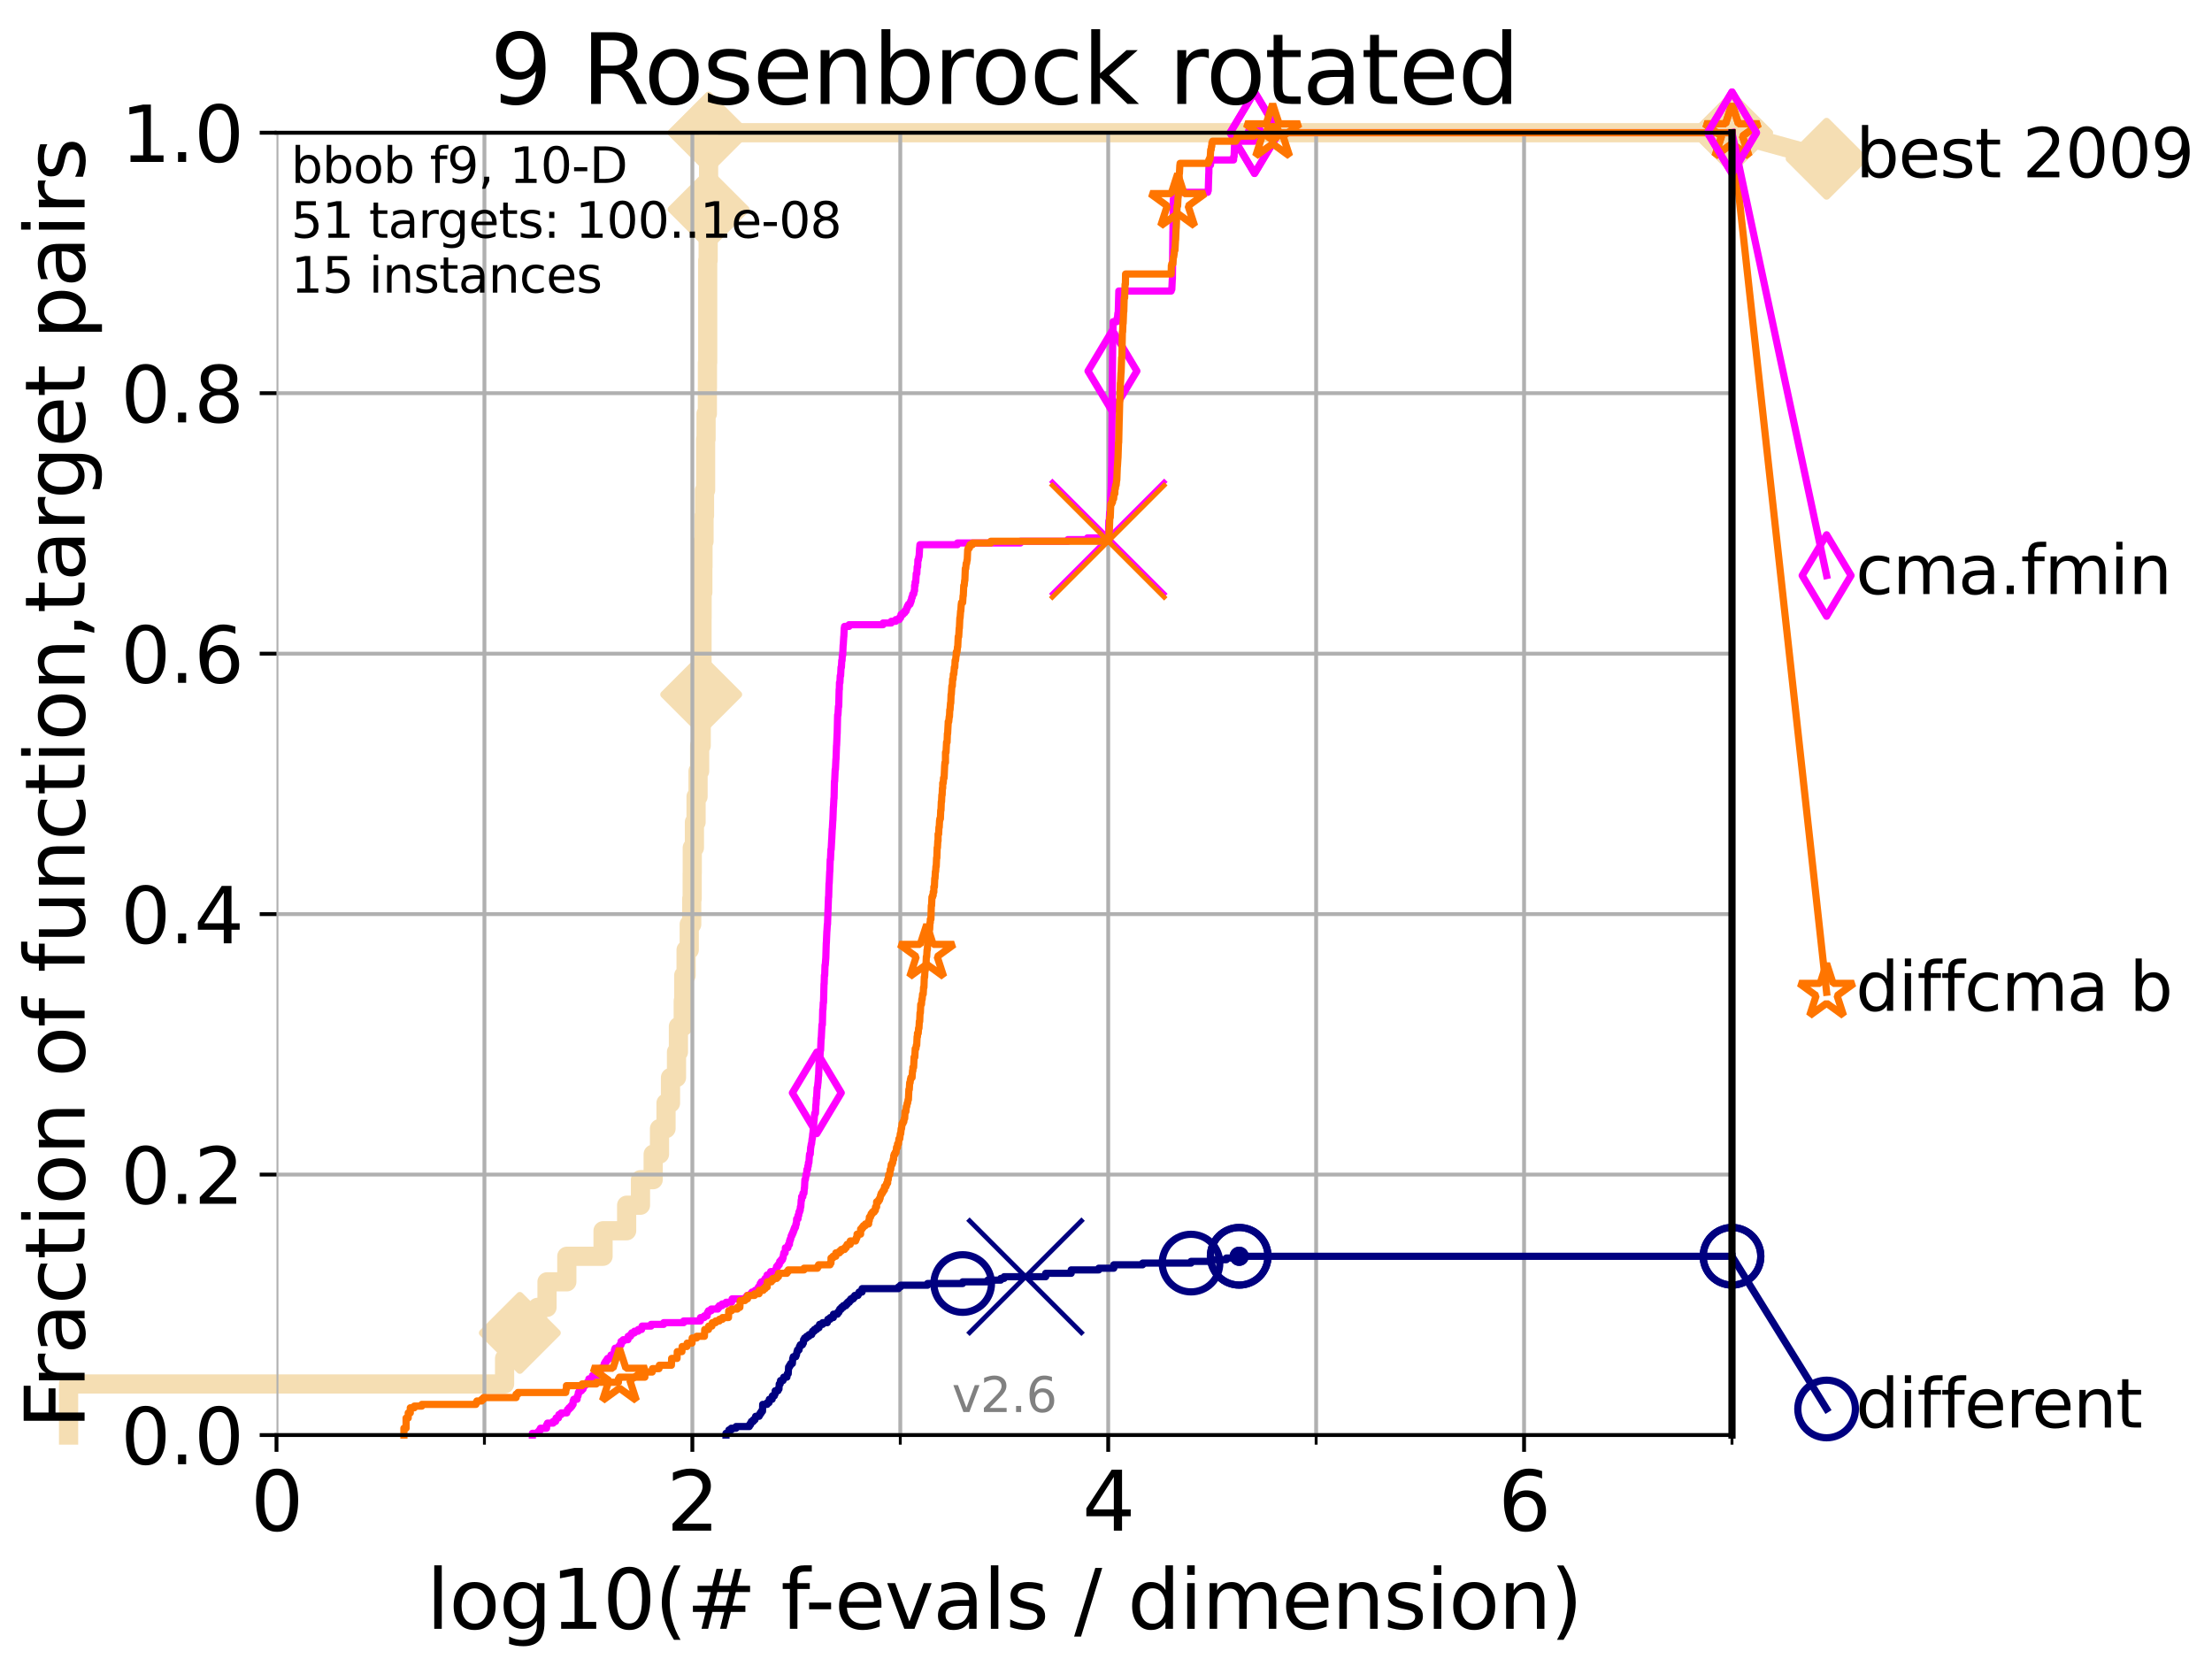 <?xml version="1.0" encoding="utf-8" standalone="no"?>
<!DOCTYPE svg PUBLIC "-//W3C//DTD SVG 1.1//EN"
  "http://www.w3.org/Graphics/SVG/1.1/DTD/svg11.dtd">
<svg height="345.6pt" version="1.1" viewBox="0 0 460.8 345.6" width="460.8pt" xmlns="http://www.w3.org/2000/svg" xmlns:xlink="http://www.w3.org/1999/xlink">
 <defs>
  <style type="text/css">*{stroke-linecap:butt;stroke-linejoin:round;}</style>
 </defs>
 <g id="figure_1">
  <g id="patch_1">
   <path d="M 0 345.6 
L 460.8 345.6 
L 460.8 0 
L 0 0 
z
" style="fill:#ffffff;"/>
  </g>
  <g id="axes_1">
   <g id="patch_2">
    <path d="M 57.6 298.944 
L 360.806 298.944 
L 360.806 27.648 
L 57.6 27.648 
z
" style="fill:#ffffff;"/>
   </g>
   <g id="line2d_1">
    <path d="M 14.285 298.944 
L 14.285 288.305 
L 105.113 288.305 
L 105.113 282.985 
L 108.29 282.985 
L 108.29 277.666 
L 111.972 277.666 
L 111.972 272.346 
L 113.954 272.346 
L 113.954 267.027 
L 118.077 267.027 
L 118.077 261.707 
L 125.628 261.707 
L 125.628 256.388 
L 130.541 256.388 
L 130.541 251.068 
L 133.424 251.068 
L 133.424 245.749 
L 136.069 245.749 
L 136.069 240.429 
L 137.386 240.429 
L 137.386 235.11 
L 138.743 235.11 
L 138.743 229.79 
L 139.677 229.79 
L 139.677 224.471 
L 140.928 224.471 
L 140.928 219.151 
L 141.327 219.151 
L 141.327 213.832 
L 142.332 213.832 
L 142.332 208.512 
L 142.436 208.512 
L 142.436 203.192 
L 142.926 203.192 
L 142.926 197.873 
L 143.58 197.873 
L 143.58 192.553 
L 144.098 192.553 
L 144.098 187.234 
L 144.193 187.234 
L 144.193 181.914 
L 144.212 181.914 
L 144.212 176.595 
L 144.658 176.595 
L 144.658 171.275 
L 145.004 171.275 
L 145.004 165.956 
L 145.415 165.956 
L 145.415 160.636 
L 145.748 160.636 
L 145.748 155.317 
L 146.075 155.317 
L 146.075 144.678 
L 146.177 144.678 
L 146.177 139.358 
L 146.244 139.358 
L 146.244 128.719 
L 146.261 128.719 
L 146.261 123.4 
L 146.413 123.4 
L 146.413 118.08 
L 146.446 118.08 
L 146.446 112.76 
L 146.662 112.76 
L 146.662 107.441 
L 146.761 107.441 
L 146.761 102.121 
L 146.99 102.121 
L 146.99 91.482 
L 147.087 91.482 
L 147.087 86.163 
L 147.36 86.163 
L 147.36 80.843 
L 147.376 80.843 
L 147.376 75.524 
L 147.424 75.524 
L 147.424 54.246 
L 147.519 54.246 
L 147.519 48.926 
L 147.566 48.926 
L 147.566 43.607 
L 147.613 43.607 
L 147.613 27.648 
L 360.806 27.648 
" style="fill:none;stroke:#f5deb3;stroke-linecap:square;stroke-width:4;"/>
   </g>
   <g id="line2d_2">
    <defs>
     <path d="M -0 7.778 
L 7.778 0 
L 0 -7.778 
L -7.778 -0 
z
" id="mfcc2b81ad5" style="stroke:#f5deb3;stroke-linejoin:miter;stroke-width:1.5;"/>
    </defs>
    <g>
     <use style="fill:#f5deb3;stroke:#f5deb3;stroke-linejoin:miter;stroke-width:1.5;" x="108.29" xlink:href="#mfcc2b81ad5" y="277.666"/>
     <use style="fill:#f5deb3;stroke:#f5deb3;stroke-linejoin:miter;stroke-width:1.5;" x="146.075" xlink:href="#mfcc2b81ad5" y="144.678"/>
     <use style="fill:#f5deb3;stroke:#f5deb3;stroke-linejoin:miter;stroke-width:1.5;" x="147.613" xlink:href="#mfcc2b81ad5" y="43.607"/>
     <use style="fill:#f5deb3;stroke:#f5deb3;stroke-linejoin:miter;stroke-width:1.5;" x="147.613" xlink:href="#mfcc2b81ad5" y="27.648"/>
     <use style="fill:#f5deb3;stroke:#f5deb3;stroke-linejoin:miter;stroke-width:1.5;" x="147.613" xlink:href="#mfcc2b81ad5" y="27.648"/>
     <use style="fill:#f5deb3;stroke:#f5deb3;stroke-linejoin:miter;stroke-width:1.5;" x="360.806" xlink:href="#mfcc2b81ad5" y="27.648"/>
    </g>
   </g>
   <g id="line2d_3">
    <path style="fill:none;stroke:#f5deb3;stroke-linecap:square;stroke-width:4;"/>
    <g/>
   </g>
   <g id="line2d_4">
    <path d="M 360.806 27.648 
L 380.515 33.074 
" style="fill:none;stroke:#f5deb3;stroke-linecap:square;stroke-width:4;"/>
    <g>
     <use style="fill:#f5deb3;stroke:#f5deb3;stroke-linejoin:miter;stroke-width:1.5;" x="360.806" xlink:href="#mfcc2b81ad5" y="27.648"/>
     <use style="fill:#f5deb3;stroke:#f5deb3;stroke-linejoin:miter;stroke-width:1.5;" x="380.515" xlink:href="#mfcc2b81ad5" y="33.074"/>
    </g>
   </g>
   <g id="matplotlib.axis_1">
    <g id="xtick_1">
     <g id="line2d_5">
      <path clip-path="url(#p3f01599f1d)" d="M 57.6 298.944 
L 57.6 27.648 
" style="fill:none;stroke:#b0b0b0;stroke-linecap:square;stroke-width:0.8;"/>
     </g>
     <g id="line2d_6">
      <defs>
       <path d="M 0 0 
L 0 3.5 
" id="m27b0928448" style="stroke:#000000;stroke-width:0.8;"/>
      </defs>
      <g>
       <use style="stroke:#000000;stroke-width:0.8;" x="57.6" xlink:href="#m27b0928448" y="298.944"/>
      </g>
     </g>
     <g id="text_1">
      <!-- 0 -->
      <g transform="translate(52.192 318.861)scale(0.17 -0.17)">
       <defs>
        <path d="M 2034 4250 
Q 1547 4250 1301 3770 
Q 1056 3291 1056 2328 
Q 1056 1369 1301 889 
Q 1547 409 2034 409 
Q 2525 409 2770 889 
Q 3016 1369 3016 2328 
Q 3016 3291 2770 3770 
Q 2525 4250 2034 4250 
z
M 2034 4750 
Q 2819 4750 3233 4129 
Q 3647 3509 3647 2328 
Q 3647 1150 3233 529 
Q 2819 -91 2034 -91 
Q 1250 -91 836 529 
Q 422 1150 422 2328 
Q 422 3509 836 4129 
Q 1250 4750 2034 4750 
z
" id="DejaVuSans-30" transform="scale(0.016)"/>
       </defs>
       <use xlink:href="#DejaVuSans-30"/>
      </g>
     </g>
    </g>
    <g id="xtick_2">
     <g id="line2d_7">
      <path clip-path="url(#p3f01599f1d)" d="M 144.23 298.944 
L 144.23 27.648 
" style="fill:none;stroke:#b0b0b0;stroke-linecap:square;stroke-width:0.8;"/>
     </g>
     <g id="line2d_8">
      <g>
       <use style="stroke:#000000;stroke-width:0.8;" x="144.23" xlink:href="#m27b0928448" y="298.944"/>
      </g>
     </g>
     <g id="text_2">
      <!-- 2 -->
      <g transform="translate(138.822 318.861)scale(0.17 -0.17)">
       <defs>
        <path d="M 1228 531 
L 3431 531 
L 3431 0 
L 469 0 
L 469 531 
Q 828 903 1448 1529 
Q 2069 2156 2228 2338 
Q 2531 2678 2651 2914 
Q 2772 3150 2772 3378 
Q 2772 3750 2511 3984 
Q 2250 4219 1831 4219 
Q 1534 4219 1204 4116 
Q 875 4013 500 3803 
L 500 4441 
Q 881 4594 1212 4672 
Q 1544 4750 1819 4750 
Q 2544 4750 2975 4387 
Q 3406 4025 3406 3419 
Q 3406 3131 3298 2873 
Q 3191 2616 2906 2266 
Q 2828 2175 2409 1742 
Q 1991 1309 1228 531 
z
" id="DejaVuSans-32" transform="scale(0.016)"/>
       </defs>
       <use xlink:href="#DejaVuSans-32"/>
      </g>
     </g>
    </g>
    <g id="xtick_3">
     <g id="line2d_9">
      <path clip-path="url(#p3f01599f1d)" d="M 230.861 298.944 
L 230.861 27.648 
" style="fill:none;stroke:#b0b0b0;stroke-linecap:square;stroke-width:0.8;"/>
     </g>
     <g id="line2d_10">
      <g>
       <use style="stroke:#000000;stroke-width:0.8;" x="230.861" xlink:href="#m27b0928448" y="298.944"/>
      </g>
     </g>
     <g id="text_3">
      <!-- 4 -->
      <g transform="translate(225.453 318.861)scale(0.17 -0.17)">
       <defs>
        <path d="M 2419 4116 
L 825 1625 
L 2419 1625 
L 2419 4116 
z
M 2253 4666 
L 3047 4666 
L 3047 1625 
L 3713 1625 
L 3713 1100 
L 3047 1100 
L 3047 0 
L 2419 0 
L 2419 1100 
L 313 1100 
L 313 1709 
L 2253 4666 
z
" id="DejaVuSans-34" transform="scale(0.016)"/>
       </defs>
       <use xlink:href="#DejaVuSans-34"/>
      </g>
     </g>
    </g>
    <g id="xtick_4">
     <g id="line2d_11">
      <path clip-path="url(#p3f01599f1d)" d="M 317.491 298.944 
L 317.491 27.648 
" style="fill:none;stroke:#b0b0b0;stroke-linecap:square;stroke-width:0.8;"/>
     </g>
     <g id="line2d_12">
      <g>
       <use style="stroke:#000000;stroke-width:0.8;" x="317.491" xlink:href="#m27b0928448" y="298.944"/>
      </g>
     </g>
     <g id="text_4">
      <!-- 6 -->
      <g transform="translate(312.083 318.861)scale(0.17 -0.17)">
       <defs>
        <path d="M 2113 2584 
Q 1688 2584 1439 2293 
Q 1191 2003 1191 1497 
Q 1191 994 1439 701 
Q 1688 409 2113 409 
Q 2538 409 2786 701 
Q 3034 994 3034 1497 
Q 3034 2003 2786 2293 
Q 2538 2584 2113 2584 
z
M 3366 4563 
L 3366 3988 
Q 3128 4100 2886 4159 
Q 2644 4219 2406 4219 
Q 1781 4219 1451 3797 
Q 1122 3375 1075 2522 
Q 1259 2794 1537 2939 
Q 1816 3084 2150 3084 
Q 2853 3084 3261 2657 
Q 3669 2231 3669 1497 
Q 3669 778 3244 343 
Q 2819 -91 2113 -91 
Q 1303 -91 875 529 
Q 447 1150 447 2328 
Q 447 3434 972 4092 
Q 1497 4750 2381 4750 
Q 2619 4750 2861 4703 
Q 3103 4656 3366 4563 
z
" id="DejaVuSans-36" transform="scale(0.016)"/>
       </defs>
       <use xlink:href="#DejaVuSans-36"/>
      </g>
     </g>
    </g>
    <g id="xtick_5">
     <g id="line2d_13">
      <path clip-path="url(#p3f01599f1d)" d="M 100.915 298.944 
L 100.915 27.648 
" style="fill:none;stroke:#b0b0b0;stroke-linecap:square;stroke-width:0.8;"/>
     </g>
     <g id="line2d_14">
      <defs>
       <path d="M 0 0 
L 0 2 
" id="mb9232f7b86" style="stroke:#000000;stroke-width:0.6;"/>
      </defs>
      <g>
       <use style="stroke:#000000;stroke-width:0.6;" x="100.915" xlink:href="#mb9232f7b86" y="298.944"/>
      </g>
     </g>
    </g>
    <g id="xtick_6">
     <g id="line2d_15">
      <path clip-path="url(#p3f01599f1d)" d="M 187.546 298.944 
L 187.546 27.648 
" style="fill:none;stroke:#b0b0b0;stroke-linecap:square;stroke-width:0.8;"/>
     </g>
     <g id="line2d_16">
      <g>
       <use style="stroke:#000000;stroke-width:0.6;" x="187.546" xlink:href="#mb9232f7b86" y="298.944"/>
      </g>
     </g>
    </g>
    <g id="xtick_7">
     <g id="line2d_17">
      <path clip-path="url(#p3f01599f1d)" d="M 274.176 298.944 
L 274.176 27.648 
" style="fill:none;stroke:#b0b0b0;stroke-linecap:square;stroke-width:0.8;"/>
     </g>
     <g id="line2d_18">
      <g>
       <use style="stroke:#000000;stroke-width:0.6;" x="274.176" xlink:href="#mb9232f7b86" y="298.944"/>
      </g>
     </g>
    </g>
    <g id="xtick_8">
     <g id="line2d_19">
      <path clip-path="url(#p3f01599f1d)" d="M 360.806 298.944 
L 360.806 27.648 
" style="fill:none;stroke:#b0b0b0;stroke-linecap:square;stroke-width:0.8;"/>
     </g>
     <g id="line2d_20">
      <g>
       <use style="stroke:#000000;stroke-width:0.6;" x="360.806" xlink:href="#mb9232f7b86" y="298.944"/>
      </g>
     </g>
    </g>
    <g id="text_5">
     <!-- log10(# f-evals / dimension) -->
     <g transform="translate(88.823 339.314)scale(0.17 -0.17)">
      <defs>
       <path d="M 603 4863 
L 1178 4863 
L 1178 0 
L 603 0 
L 603 4863 
z
" id="DejaVuSans-6c" transform="scale(0.016)"/>
       <path d="M 1959 3097 
Q 1497 3097 1228 2736 
Q 959 2375 959 1747 
Q 959 1119 1226 758 
Q 1494 397 1959 397 
Q 2419 397 2687 759 
Q 2956 1122 2956 1747 
Q 2956 2369 2687 2733 
Q 2419 3097 1959 3097 
z
M 1959 3584 
Q 2709 3584 3137 3096 
Q 3566 2609 3566 1747 
Q 3566 888 3137 398 
Q 2709 -91 1959 -91 
Q 1206 -91 779 398 
Q 353 888 353 1747 
Q 353 2609 779 3096 
Q 1206 3584 1959 3584 
z
" id="DejaVuSans-6f" transform="scale(0.016)"/>
       <path d="M 2906 1791 
Q 2906 2416 2648 2759 
Q 2391 3103 1925 3103 
Q 1463 3103 1205 2759 
Q 947 2416 947 1791 
Q 947 1169 1205 825 
Q 1463 481 1925 481 
Q 2391 481 2648 825 
Q 2906 1169 2906 1791 
z
M 3481 434 
Q 3481 -459 3084 -895 
Q 2688 -1331 1869 -1331 
Q 1566 -1331 1297 -1286 
Q 1028 -1241 775 -1147 
L 775 -588 
Q 1028 -725 1275 -790 
Q 1522 -856 1778 -856 
Q 2344 -856 2625 -561 
Q 2906 -266 2906 331 
L 2906 616 
Q 2728 306 2450 153 
Q 2172 0 1784 0 
Q 1141 0 747 490 
Q 353 981 353 1791 
Q 353 2603 747 3093 
Q 1141 3584 1784 3584 
Q 2172 3584 2450 3431 
Q 2728 3278 2906 2969 
L 2906 3500 
L 3481 3500 
L 3481 434 
z
" id="DejaVuSans-67" transform="scale(0.016)"/>
       <path d="M 794 531 
L 1825 531 
L 1825 4091 
L 703 3866 
L 703 4441 
L 1819 4666 
L 2450 4666 
L 2450 531 
L 3481 531 
L 3481 0 
L 794 0 
L 794 531 
z
" id="DejaVuSans-31" transform="scale(0.016)"/>
       <path d="M 1984 4856 
Q 1566 4138 1362 3434 
Q 1159 2731 1159 2009 
Q 1159 1288 1364 580 
Q 1569 -128 1984 -844 
L 1484 -844 
Q 1016 -109 783 600 
Q 550 1309 550 2009 
Q 550 2706 781 3412 
Q 1013 4119 1484 4856 
L 1984 4856 
z
" id="DejaVuSans-28" transform="scale(0.016)"/>
       <path d="M 3272 2816 
L 2363 2816 
L 2100 1772 
L 3016 1772 
L 3272 2816 
z
M 2803 4594 
L 2478 3297 
L 3391 3297 
L 3719 4594 
L 4219 4594 
L 3897 3297 
L 4872 3297 
L 4872 2816 
L 3775 2816 
L 3519 1772 
L 4513 1772 
L 4513 1294 
L 3397 1294 
L 3072 0 
L 2572 0 
L 2894 1294 
L 1978 1294 
L 1656 0 
L 1153 0 
L 1478 1294 
L 494 1294 
L 494 1772 
L 1594 1772 
L 1856 2816 
L 850 2816 
L 850 3297 
L 1978 3297 
L 2297 4594 
L 2803 4594 
z
" id="DejaVuSans-23" transform="scale(0.016)"/>
       <path id="DejaVuSans-20" transform="scale(0.016)"/>
       <path d="M 2375 4863 
L 2375 4384 
L 1825 4384 
Q 1516 4384 1395 4259 
Q 1275 4134 1275 3809 
L 1275 3500 
L 2222 3500 
L 2222 3053 
L 1275 3053 
L 1275 0 
L 697 0 
L 697 3053 
L 147 3053 
L 147 3500 
L 697 3500 
L 697 3744 
Q 697 4328 969 4595 
Q 1241 4863 1831 4863 
L 2375 4863 
z
" id="DejaVuSans-66" transform="scale(0.016)"/>
       <path d="M 313 2009 
L 1997 2009 
L 1997 1497 
L 313 1497 
L 313 2009 
z
" id="DejaVuSans-2d" transform="scale(0.016)"/>
       <path d="M 3597 1894 
L 3597 1613 
L 953 1613 
Q 991 1019 1311 708 
Q 1631 397 2203 397 
Q 2534 397 2845 478 
Q 3156 559 3463 722 
L 3463 178 
Q 3153 47 2828 -22 
Q 2503 -91 2169 -91 
Q 1331 -91 842 396 
Q 353 884 353 1716 
Q 353 2575 817 3079 
Q 1281 3584 2069 3584 
Q 2775 3584 3186 3129 
Q 3597 2675 3597 1894 
z
M 3022 2063 
Q 3016 2534 2758 2815 
Q 2500 3097 2075 3097 
Q 1594 3097 1305 2825 
Q 1016 2553 972 2059 
L 3022 2063 
z
" id="DejaVuSans-65" transform="scale(0.016)"/>
       <path d="M 191 3500 
L 800 3500 
L 1894 563 
L 2988 3500 
L 3597 3500 
L 2284 0 
L 1503 0 
L 191 3500 
z
" id="DejaVuSans-76" transform="scale(0.016)"/>
       <path d="M 2194 1759 
Q 1497 1759 1228 1600 
Q 959 1441 959 1056 
Q 959 750 1161 570 
Q 1363 391 1709 391 
Q 2188 391 2477 730 
Q 2766 1069 2766 1631 
L 2766 1759 
L 2194 1759 
z
M 3341 1997 
L 3341 0 
L 2766 0 
L 2766 531 
Q 2569 213 2275 61 
Q 1981 -91 1556 -91 
Q 1019 -91 701 211 
Q 384 513 384 1019 
Q 384 1609 779 1909 
Q 1175 2209 1959 2209 
L 2766 2209 
L 2766 2266 
Q 2766 2663 2505 2880 
Q 2244 3097 1772 3097 
Q 1472 3097 1187 3025 
Q 903 2953 641 2809 
L 641 3341 
Q 956 3463 1253 3523 
Q 1550 3584 1831 3584 
Q 2591 3584 2966 3190 
Q 3341 2797 3341 1997 
z
" id="DejaVuSans-61" transform="scale(0.016)"/>
       <path d="M 2834 3397 
L 2834 2853 
Q 2591 2978 2328 3040 
Q 2066 3103 1784 3103 
Q 1356 3103 1142 2972 
Q 928 2841 928 2578 
Q 928 2378 1081 2264 
Q 1234 2150 1697 2047 
L 1894 2003 
Q 2506 1872 2764 1633 
Q 3022 1394 3022 966 
Q 3022 478 2636 193 
Q 2250 -91 1575 -91 
Q 1294 -91 989 -36 
Q 684 19 347 128 
L 347 722 
Q 666 556 975 473 
Q 1284 391 1588 391 
Q 1994 391 2212 530 
Q 2431 669 2431 922 
Q 2431 1156 2273 1281 
Q 2116 1406 1581 1522 
L 1381 1569 
Q 847 1681 609 1914 
Q 372 2147 372 2553 
Q 372 3047 722 3315 
Q 1072 3584 1716 3584 
Q 2034 3584 2315 3537 
Q 2597 3491 2834 3397 
z
" id="DejaVuSans-73" transform="scale(0.016)"/>
       <path d="M 1625 4666 
L 2156 4666 
L 531 -594 
L 0 -594 
L 1625 4666 
z
" id="DejaVuSans-2f" transform="scale(0.016)"/>
       <path d="M 2906 2969 
L 2906 4863 
L 3481 4863 
L 3481 0 
L 2906 0 
L 2906 525 
Q 2725 213 2448 61 
Q 2172 -91 1784 -91 
Q 1150 -91 751 415 
Q 353 922 353 1747 
Q 353 2572 751 3078 
Q 1150 3584 1784 3584 
Q 2172 3584 2448 3432 
Q 2725 3281 2906 2969 
z
M 947 1747 
Q 947 1113 1208 752 
Q 1469 391 1925 391 
Q 2381 391 2643 752 
Q 2906 1113 2906 1747 
Q 2906 2381 2643 2742 
Q 2381 3103 1925 3103 
Q 1469 3103 1208 2742 
Q 947 2381 947 1747 
z
" id="DejaVuSans-64" transform="scale(0.016)"/>
       <path d="M 603 3500 
L 1178 3500 
L 1178 0 
L 603 0 
L 603 3500 
z
M 603 4863 
L 1178 4863 
L 1178 4134 
L 603 4134 
L 603 4863 
z
" id="DejaVuSans-69" transform="scale(0.016)"/>
       <path d="M 3328 2828 
Q 3544 3216 3844 3400 
Q 4144 3584 4550 3584 
Q 5097 3584 5394 3201 
Q 5691 2819 5691 2113 
L 5691 0 
L 5113 0 
L 5113 2094 
Q 5113 2597 4934 2840 
Q 4756 3084 4391 3084 
Q 3944 3084 3684 2787 
Q 3425 2491 3425 1978 
L 3425 0 
L 2847 0 
L 2847 2094 
Q 2847 2600 2669 2842 
Q 2491 3084 2119 3084 
Q 1678 3084 1418 2786 
Q 1159 2488 1159 1978 
L 1159 0 
L 581 0 
L 581 3500 
L 1159 3500 
L 1159 2956 
Q 1356 3278 1631 3431 
Q 1906 3584 2284 3584 
Q 2666 3584 2933 3390 
Q 3200 3197 3328 2828 
z
" id="DejaVuSans-6d" transform="scale(0.016)"/>
       <path d="M 3513 2113 
L 3513 0 
L 2938 0 
L 2938 2094 
Q 2938 2591 2744 2837 
Q 2550 3084 2163 3084 
Q 1697 3084 1428 2787 
Q 1159 2491 1159 1978 
L 1159 0 
L 581 0 
L 581 3500 
L 1159 3500 
L 1159 2956 
Q 1366 3272 1645 3428 
Q 1925 3584 2291 3584 
Q 2894 3584 3203 3211 
Q 3513 2838 3513 2113 
z
" id="DejaVuSans-6e" transform="scale(0.016)"/>
       <path d="M 513 4856 
L 1013 4856 
Q 1481 4119 1714 3412 
Q 1947 2706 1947 2009 
Q 1947 1309 1714 600 
Q 1481 -109 1013 -844 
L 513 -844 
Q 928 -128 1133 580 
Q 1338 1288 1338 2009 
Q 1338 2731 1133 3434 
Q 928 4138 513 4856 
z
" id="DejaVuSans-29" transform="scale(0.016)"/>
      </defs>
      <use xlink:href="#DejaVuSans-6c"/>
      <use x="27.783" xlink:href="#DejaVuSans-6f"/>
      <use x="88.965" xlink:href="#DejaVuSans-67"/>
      <use x="152.441" xlink:href="#DejaVuSans-31"/>
      <use x="216.064" xlink:href="#DejaVuSans-30"/>
      <use x="279.688" xlink:href="#DejaVuSans-28"/>
      <use x="318.701" xlink:href="#DejaVuSans-23"/>
      <use x="402.49" xlink:href="#DejaVuSans-20"/>
      <use x="434.277" xlink:href="#DejaVuSans-66"/>
      <use x="463.982" xlink:href="#DejaVuSans-2d"/>
      <use x="500.066" xlink:href="#DejaVuSans-65"/>
      <use x="561.59" xlink:href="#DejaVuSans-76"/>
      <use x="620.77" xlink:href="#DejaVuSans-61"/>
      <use x="682.049" xlink:href="#DejaVuSans-6c"/>
      <use x="709.832" xlink:href="#DejaVuSans-73"/>
      <use x="761.932" xlink:href="#DejaVuSans-20"/>
      <use x="793.719" xlink:href="#DejaVuSans-2f"/>
      <use x="827.41" xlink:href="#DejaVuSans-20"/>
      <use x="859.197" xlink:href="#DejaVuSans-64"/>
      <use x="922.674" xlink:href="#DejaVuSans-69"/>
      <use x="950.457" xlink:href="#DejaVuSans-6d"/>
      <use x="1047.869" xlink:href="#DejaVuSans-65"/>
      <use x="1109.393" xlink:href="#DejaVuSans-6e"/>
      <use x="1172.771" xlink:href="#DejaVuSans-73"/>
      <use x="1224.871" xlink:href="#DejaVuSans-69"/>
      <use x="1252.654" xlink:href="#DejaVuSans-6f"/>
      <use x="1313.836" xlink:href="#DejaVuSans-6e"/>
      <use x="1377.215" xlink:href="#DejaVuSans-29"/>
     </g>
    </g>
   </g>
   <g id="matplotlib.axis_2">
    <g id="ytick_1">
     <g id="line2d_21">
      <path clip-path="url(#p3f01599f1d)" d="M 57.6 298.944 
L 360.806 298.944 
" style="fill:none;stroke:#b0b0b0;stroke-linecap:square;stroke-width:0.8;"/>
     </g>
     <g id="line2d_22">
      <defs>
       <path d="M 0 0 
L -3.5 0 
" id="mb40663b834" style="stroke:#000000;stroke-width:0.8;"/>
      </defs>
      <g>
       <use style="stroke:#000000;stroke-width:0.8;" x="57.6" xlink:href="#mb40663b834" y="298.944"/>
      </g>
     </g>
     <g id="text_6">
      <!-- 0.0 -->
      <g transform="translate(25.155 305.023)scale(0.16 -0.16)">
       <defs>
        <path d="M 684 794 
L 1344 794 
L 1344 0 
L 684 0 
L 684 794 
z
" id="DejaVuSans-2e" transform="scale(0.016)"/>
       </defs>
       <use xlink:href="#DejaVuSans-30"/>
       <use x="63.623" xlink:href="#DejaVuSans-2e"/>
       <use x="95.41" xlink:href="#DejaVuSans-30"/>
      </g>
     </g>
    </g>
    <g id="ytick_2">
     <g id="line2d_23">
      <path clip-path="url(#p3f01599f1d)" d="M 57.6 244.685 
L 360.806 244.685 
" style="fill:none;stroke:#b0b0b0;stroke-linecap:square;stroke-width:0.8;"/>
     </g>
     <g id="line2d_24">
      <g>
       <use style="stroke:#000000;stroke-width:0.8;" x="57.6" xlink:href="#mb40663b834" y="244.685"/>
      </g>
     </g>
     <g id="text_7">
      <!-- 0.2 -->
      <g transform="translate(25.155 250.764)scale(0.16 -0.16)">
       <use xlink:href="#DejaVuSans-30"/>
       <use x="63.623" xlink:href="#DejaVuSans-2e"/>
       <use x="95.41" xlink:href="#DejaVuSans-32"/>
      </g>
     </g>
    </g>
    <g id="ytick_3">
     <g id="line2d_25">
      <path clip-path="url(#p3f01599f1d)" d="M 57.6 190.426 
L 360.806 190.426 
" style="fill:none;stroke:#b0b0b0;stroke-linecap:square;stroke-width:0.8;"/>
     </g>
     <g id="line2d_26">
      <g>
       <use style="stroke:#000000;stroke-width:0.8;" x="57.6" xlink:href="#mb40663b834" y="190.426"/>
      </g>
     </g>
     <g id="text_8">
      <!-- 0.4 -->
      <g transform="translate(25.155 196.504)scale(0.16 -0.16)">
       <use xlink:href="#DejaVuSans-30"/>
       <use x="63.623" xlink:href="#DejaVuSans-2e"/>
       <use x="95.41" xlink:href="#DejaVuSans-34"/>
      </g>
     </g>
    </g>
    <g id="ytick_4">
     <g id="line2d_27">
      <path clip-path="url(#p3f01599f1d)" d="M 57.6 136.166 
L 360.806 136.166 
" style="fill:none;stroke:#b0b0b0;stroke-linecap:square;stroke-width:0.8;"/>
     </g>
     <g id="line2d_28">
      <g>
       <use style="stroke:#000000;stroke-width:0.8;" x="57.6" xlink:href="#mb40663b834" y="136.166"/>
      </g>
     </g>
     <g id="text_9">
      <!-- 0.6 -->
      <g transform="translate(25.155 142.245)scale(0.16 -0.16)">
       <use xlink:href="#DejaVuSans-30"/>
       <use x="63.623" xlink:href="#DejaVuSans-2e"/>
       <use x="95.41" xlink:href="#DejaVuSans-36"/>
      </g>
     </g>
    </g>
    <g id="ytick_5">
     <g id="line2d_29">
      <path clip-path="url(#p3f01599f1d)" d="M 57.6 81.907 
L 360.806 81.907 
" style="fill:none;stroke:#b0b0b0;stroke-linecap:square;stroke-width:0.8;"/>
     </g>
     <g id="line2d_30">
      <g>
       <use style="stroke:#000000;stroke-width:0.8;" x="57.6" xlink:href="#mb40663b834" y="81.907"/>
      </g>
     </g>
     <g id="text_10">
      <!-- 0.8 -->
      <g transform="translate(25.155 87.986)scale(0.16 -0.16)">
       <defs>
        <path d="M 2034 2216 
Q 1584 2216 1326 1975 
Q 1069 1734 1069 1313 
Q 1069 891 1326 650 
Q 1584 409 2034 409 
Q 2484 409 2743 651 
Q 3003 894 3003 1313 
Q 3003 1734 2745 1975 
Q 2488 2216 2034 2216 
z
M 1403 2484 
Q 997 2584 770 2862 
Q 544 3141 544 3541 
Q 544 4100 942 4425 
Q 1341 4750 2034 4750 
Q 2731 4750 3128 4425 
Q 3525 4100 3525 3541 
Q 3525 3141 3298 2862 
Q 3072 2584 2669 2484 
Q 3125 2378 3379 2068 
Q 3634 1759 3634 1313 
Q 3634 634 3220 271 
Q 2806 -91 2034 -91 
Q 1263 -91 848 271 
Q 434 634 434 1313 
Q 434 1759 690 2068 
Q 947 2378 1403 2484 
z
M 1172 3481 
Q 1172 3119 1398 2916 
Q 1625 2713 2034 2713 
Q 2441 2713 2670 2916 
Q 2900 3119 2900 3481 
Q 2900 3844 2670 4047 
Q 2441 4250 2034 4250 
Q 1625 4250 1398 4047 
Q 1172 3844 1172 3481 
z
" id="DejaVuSans-38" transform="scale(0.016)"/>
       </defs>
       <use xlink:href="#DejaVuSans-30"/>
       <use x="63.623" xlink:href="#DejaVuSans-2e"/>
       <use x="95.41" xlink:href="#DejaVuSans-38"/>
      </g>
     </g>
    </g>
    <g id="ytick_6">
     <g id="line2d_31">
      <path clip-path="url(#p3f01599f1d)" d="M 57.6 27.648 
L 360.806 27.648 
" style="fill:none;stroke:#b0b0b0;stroke-linecap:square;stroke-width:0.8;"/>
     </g>
     <g id="line2d_32">
      <g>
       <use style="stroke:#000000;stroke-width:0.8;" x="57.6" xlink:href="#mb40663b834" y="27.648"/>
      </g>
     </g>
     <g id="text_11">
      <!-- 1.0 -->
      <g transform="translate(25.155 33.727)scale(0.16 -0.16)">
       <use xlink:href="#DejaVuSans-31"/>
       <use x="63.623" xlink:href="#DejaVuSans-2e"/>
       <use x="95.41" xlink:href="#DejaVuSans-30"/>
      </g>
     </g>
    </g>
    <g id="text_12">
     <!-- Fraction of function,target pairs -->
     <g transform="translate(17.62 297.681)rotate(-90)scale(0.17 -0.17)">
      <defs>
       <path d="M 628 4666 
L 3309 4666 
L 3309 4134 
L 1259 4134 
L 1259 2759 
L 3109 2759 
L 3109 2228 
L 1259 2228 
L 1259 0 
L 628 0 
L 628 4666 
z
" id="DejaVuSans-46" transform="scale(0.016)"/>
       <path d="M 2631 2963 
Q 2534 3019 2420 3045 
Q 2306 3072 2169 3072 
Q 1681 3072 1420 2755 
Q 1159 2438 1159 1844 
L 1159 0 
L 581 0 
L 581 3500 
L 1159 3500 
L 1159 2956 
Q 1341 3275 1631 3429 
Q 1922 3584 2338 3584 
Q 2397 3584 2469 3576 
Q 2541 3569 2628 3553 
L 2631 2963 
z
" id="DejaVuSans-72" transform="scale(0.016)"/>
       <path d="M 3122 3366 
L 3122 2828 
Q 2878 2963 2633 3030 
Q 2388 3097 2138 3097 
Q 1578 3097 1268 2742 
Q 959 2388 959 1747 
Q 959 1106 1268 751 
Q 1578 397 2138 397 
Q 2388 397 2633 464 
Q 2878 531 3122 666 
L 3122 134 
Q 2881 22 2623 -34 
Q 2366 -91 2075 -91 
Q 1284 -91 818 406 
Q 353 903 353 1747 
Q 353 2603 823 3093 
Q 1294 3584 2113 3584 
Q 2378 3584 2631 3529 
Q 2884 3475 3122 3366 
z
" id="DejaVuSans-63" transform="scale(0.016)"/>
       <path d="M 1172 4494 
L 1172 3500 
L 2356 3500 
L 2356 3053 
L 1172 3053 
L 1172 1153 
Q 1172 725 1289 603 
Q 1406 481 1766 481 
L 2356 481 
L 2356 0 
L 1766 0 
Q 1100 0 847 248 
Q 594 497 594 1153 
L 594 3053 
L 172 3053 
L 172 3500 
L 594 3500 
L 594 4494 
L 1172 4494 
z
" id="DejaVuSans-74" transform="scale(0.016)"/>
       <path d="M 544 1381 
L 544 3500 
L 1119 3500 
L 1119 1403 
Q 1119 906 1312 657 
Q 1506 409 1894 409 
Q 2359 409 2629 706 
Q 2900 1003 2900 1516 
L 2900 3500 
L 3475 3500 
L 3475 0 
L 2900 0 
L 2900 538 
Q 2691 219 2414 64 
Q 2138 -91 1772 -91 
Q 1169 -91 856 284 
Q 544 659 544 1381 
z
M 1991 3584 
L 1991 3584 
z
" id="DejaVuSans-75" transform="scale(0.016)"/>
       <path d="M 750 794 
L 1409 794 
L 1409 256 
L 897 -744 
L 494 -744 
L 750 256 
L 750 794 
z
" id="DejaVuSans-2c" transform="scale(0.016)"/>
       <path d="M 1159 525 
L 1159 -1331 
L 581 -1331 
L 581 3500 
L 1159 3500 
L 1159 2969 
Q 1341 3281 1617 3432 
Q 1894 3584 2278 3584 
Q 2916 3584 3314 3078 
Q 3713 2572 3713 1747 
Q 3713 922 3314 415 
Q 2916 -91 2278 -91 
Q 1894 -91 1617 61 
Q 1341 213 1159 525 
z
M 3116 1747 
Q 3116 2381 2855 2742 
Q 2594 3103 2138 3103 
Q 1681 3103 1420 2742 
Q 1159 2381 1159 1747 
Q 1159 1113 1420 752 
Q 1681 391 2138 391 
Q 2594 391 2855 752 
Q 3116 1113 3116 1747 
z
" id="DejaVuSans-70" transform="scale(0.016)"/>
      </defs>
      <use xlink:href="#DejaVuSans-46"/>
      <use x="50.27" xlink:href="#DejaVuSans-72"/>
      <use x="91.383" xlink:href="#DejaVuSans-61"/>
      <use x="152.662" xlink:href="#DejaVuSans-63"/>
      <use x="207.643" xlink:href="#DejaVuSans-74"/>
      <use x="246.852" xlink:href="#DejaVuSans-69"/>
      <use x="274.635" xlink:href="#DejaVuSans-6f"/>
      <use x="335.816" xlink:href="#DejaVuSans-6e"/>
      <use x="399.195" xlink:href="#DejaVuSans-20"/>
      <use x="430.982" xlink:href="#DejaVuSans-6f"/>
      <use x="492.164" xlink:href="#DejaVuSans-66"/>
      <use x="527.369" xlink:href="#DejaVuSans-20"/>
      <use x="559.156" xlink:href="#DejaVuSans-66"/>
      <use x="594.361" xlink:href="#DejaVuSans-75"/>
      <use x="657.74" xlink:href="#DejaVuSans-6e"/>
      <use x="721.119" xlink:href="#DejaVuSans-63"/>
      <use x="776.1" xlink:href="#DejaVuSans-74"/>
      <use x="815.309" xlink:href="#DejaVuSans-69"/>
      <use x="843.092" xlink:href="#DejaVuSans-6f"/>
      <use x="904.273" xlink:href="#DejaVuSans-6e"/>
      <use x="967.652" xlink:href="#DejaVuSans-2c"/>
      <use x="999.439" xlink:href="#DejaVuSans-74"/>
      <use x="1038.648" xlink:href="#DejaVuSans-61"/>
      <use x="1099.928" xlink:href="#DejaVuSans-72"/>
      <use x="1139.291" xlink:href="#DejaVuSans-67"/>
      <use x="1202.768" xlink:href="#DejaVuSans-65"/>
      <use x="1264.291" xlink:href="#DejaVuSans-74"/>
      <use x="1303.5" xlink:href="#DejaVuSans-20"/>
      <use x="1335.287" xlink:href="#DejaVuSans-70"/>
      <use x="1398.764" xlink:href="#DejaVuSans-61"/>
      <use x="1460.043" xlink:href="#DejaVuSans-69"/>
      <use x="1487.826" xlink:href="#DejaVuSans-72"/>
      <use x="1528.939" xlink:href="#DejaVuSans-73"/>
     </g>
    </g>
   </g>
   <g id="line2d_33">
    <defs>
     <path d="M 0 1.5 
C 0.398 1.5 0.779 1.342 1.061 1.061 
C 1.342 0.779 1.5 0.398 1.5 0 
C 1.5 -0.398 1.342 -0.779 1.061 -1.061 
C 0.779 -1.342 0.398 -1.5 0 -1.5 
C -0.398 -1.5 -0.779 -1.342 -1.061 -1.061 
C -1.342 -0.779 -1.5 -0.398 -1.5 0 
C -1.5 0.398 -1.342 0.779 -1.061 1.061 
C -0.779 1.342 -0.398 1.5 0 1.5 
z
" id="m0dc8ef411e" style="stroke:#f5deb3;"/>
    </defs>
    <g>
     <use style="fill:#f5deb3;stroke:#f5deb3;" x="147.613" xlink:href="#m0dc8ef411e" y="27.648"/>
     <use style="fill:#f5deb3;stroke:#f5deb3;" x="147.613" xlink:href="#m0dc8ef411e" y="27.648"/>
    </g>
   </g>
   <g id="line2d_34">
    <defs>
     <path d="M 0 1.5 
C 0.398 1.5 0.779 1.342 1.061 1.061 
C 1.342 0.779 1.5 0.398 1.5 0 
C 1.5 -0.398 1.342 -0.779 1.061 -1.061 
C 0.779 -1.342 0.398 -1.5 0 -1.5 
C -0.398 -1.5 -0.779 -1.342 -1.061 -1.061 
C -1.342 -0.779 -1.5 -0.398 -1.5 0 
C -1.5 0.398 -1.342 0.779 -1.061 1.061 
C -0.779 1.342 -0.398 1.5 0 1.5 
z
" id="mdf383ef5ff" style="stroke:#000080;"/>
    </defs>
    <g>
     <use style="fill:#000080;stroke:#000080;" x="258.148" xlink:href="#mdf383ef5ff" y="261.707"/>
     <use style="fill:#000080;stroke:#000080;" x="258.148" xlink:href="#mdf383ef5ff" y="261.707"/>
    </g>
   </g>
   <g id="line2d_35">
    <path d="M 151.233 298.944 
L 151.233 298.589 
L 151.719 298.589 
L 151.719 298.235 
L 151.845 298.235 
L 151.845 297.88 
L 152.341 297.88 
L 152.341 297.525 
L 153.34 297.525 
L 153.34 297.171 
L 156.096 297.171 
L 156.096 296.816 
L 156.334 296.816 
L 156.334 296.462 
L 156.531 296.462 
L 156.531 296.107 
L 156.937 296.107 
L 156.937 295.752 
L 157.279 295.752 
L 157.279 295.398 
L 157.41 295.398 
L 157.41 295.043 
L 158.143 295.043 
L 158.143 294.688 
L 158.357 294.688 
L 158.357 294.334 
L 158.604 294.334 
L 158.604 293.979 
L 158.848 293.979 
L 158.882 292.561 
L 159.809 292.561 
L 159.809 292.206 
L 160.199 292.206 
L 160.263 291.497 
L 160.848 291.497 
L 160.894 290.787 
L 161.309 290.787 
L 161.309 290.433 
L 161.46 290.433 
L 161.49 289.723 
L 162.067 289.723 
L 162.067 289.369 
L 162.27 289.369 
L 162.328 288.305 
L 162.528 288.305 
L 162.599 287.596 
L 163.116 287.596 
L 163.116 287.241 
L 163.267 287.241 
L 163.267 286.886 
L 163.925 286.886 
L 164.005 286.177 
L 164.201 286.177 
L 164.279 284.759 
L 164.485 284.759 
L 164.485 284.404 
L 164.702 284.404 
L 164.702 284.049 
L 165.066 284.049 
L 165.14 282.985 
L 165.251 282.985 
L 165.251 282.631 
L 165.773 282.631 
L 165.773 282.276 
L 165.916 282.276 
L 166.023 281.567 
L 166.129 281.567 
L 166.129 281.212 
L 166.455 281.212 
L 166.535 280.503 
L 166.718 280.503 
L 166.718 280.148 
L 167.168 280.148 
L 167.168 279.794 
L 167.356 279.794 
L 167.4 279.084 
L 167.608 279.084 
L 167.608 278.73 
L 168.037 278.73 
L 168.037 278.375 
L 168.529 278.375 
L 168.529 278.021 
L 169.09 278.021 
L 169.09 277.666 
L 169.269 277.666 
L 169.269 277.311 
L 169.643 277.311 
L 169.643 276.957 
L 170.124 276.957 
L 170.124 276.602 
L 170.612 276.602 
L 170.723 275.893 
L 171.365 275.893 
L 171.365 275.538 
L 172.344 275.538 
L 172.453 274.829 
L 172.95 274.829 
L 172.95 274.474 
L 173.601 274.474 
L 173.625 273.765 
L 174.457 273.765 
L 174.457 273.41 
L 174.742 273.41 
L 174.742 273.056 
L 174.934 273.056 
L 174.934 272.701 
L 175.277 272.701 
L 175.277 272.346 
L 175.67 272.346 
L 175.67 271.992 
L 176.221 271.992 
L 176.221 271.637 
L 176.547 271.637 
L 176.547 271.282 
L 176.942 271.282 
L 176.942 270.928 
L 177.243 270.928 
L 177.243 270.573 
L 177.763 270.573 
L 177.763 270.219 
L 178.064 270.219 
L 178.064 269.864 
L 178.743 269.864 
L 178.743 269.509 
L 178.958 269.509 
L 178.958 269.155 
L 179.583 269.155 
L 179.589 268.445 
L 187.16 268.445 
L 187.16 268.091 
L 187.578 268.091 
L 187.578 267.736 
L 193.217 267.736 
L 193.217 267.381 
L 200.546 267.381 
L 200.546 267.027 
L 205.764 267.027 
L 205.764 266.672 
L 208.468 266.672 
L 208.468 266.318 
L 209.177 266.318 
L 209.177 265.963 
L 217.836 265.963 
L 217.836 265.254 
L 223.146 265.254 
L 223.146 264.544 
L 228.891 264.544 
L 228.891 264.19 
L 232.024 264.19 
L 232.024 263.48 
L 238.031 263.48 
L 238.031 263.126 
L 248.108 263.126 
L 248.108 262.771 
L 252.248 262.771 
L 252.248 262.417 
L 255.483 262.417 
L 255.483 262.062 
L 258.148 262.062 
L 258.148 261.707 
L 360.806 261.707 
L 360.806 261.707 
" style="fill:none;stroke:#000080;stroke-linecap:square;stroke-width:1.5;"/>
   </g>
   <g id="line2d_36">
    <defs>
     <path d="M 0 6 
C 1.591 6 3.117 5.368 4.243 4.243 
C 5.368 3.117 6 1.591 6 0 
C 6 -1.591 5.368 -3.117 4.243 -4.243 
C 3.117 -5.368 1.591 -6 0 -6 
C -1.591 -6 -3.117 -5.368 -4.243 -4.243 
C -5.368 -3.117 -6 -1.591 -6 0 
C -6 1.591 -5.368 3.117 -4.243 4.243 
C -3.117 5.368 -1.591 6 0 6 
z
" id="m9f02158662" style="stroke:#000080;stroke-width:1.5;"/>
    </defs>
    <g>
     <use style="fill-opacity:0;stroke:#000080;stroke-width:1.5;" x="200.546" xlink:href="#m9f02158662" y="267.381"/>
     <use style="fill-opacity:0;stroke:#000080;stroke-width:1.5;" x="248.108" xlink:href="#m9f02158662" y="263.126"/>
     <use style="fill-opacity:0;stroke:#000080;stroke-width:1.5;" x="258.148" xlink:href="#m9f02158662" y="261.707"/>
     <use style="fill-opacity:0;stroke:#000080;stroke-width:1.5;" x="258.148" xlink:href="#m9f02158662" y="261.707"/>
     <use style="fill-opacity:0;stroke:#000080;stroke-width:1.5;" x="360.806" xlink:href="#m9f02158662" y="261.707"/>
    </g>
   </g>
   <g id="line2d_37">
    <path style="fill:none;stroke:#000080;stroke-linecap:square;stroke-width:1.5;"/>
    <g/>
   </g>
   <g id="line2d_38">
    <path clip-path="url(#p3f01599f1d)" d="M 213.633 265.963 
" style="fill:none;stroke:#000080;stroke-linecap:square;stroke-width:1.5;"/>
    <defs>
     <path d="M -12 12 
L 12 -12 
M -12 -12 
L 12 12 
" id="m0f25ee4e59" style="stroke:#000080;"/>
    </defs>
    <g clip-path="url(#p3f01599f1d)">
     <use style="fill:#000080;stroke:#000080;" x="213.633" xlink:href="#m0f25ee4e59" y="265.963"/>
    </g>
   </g>
   <g id="line2d_39">
    <defs>
     <path d="M 0 1.5 
C 0.398 1.5 0.779 1.342 1.061 1.061 
C 1.342 0.779 1.5 0.398 1.5 0 
C 1.5 -0.398 1.342 -0.779 1.061 -1.061 
C 0.779 -1.342 0.398 -1.5 0 -1.5 
C -0.398 -1.5 -0.779 -1.342 -1.061 -1.061 
C -1.342 -0.779 -1.5 -0.398 -1.5 0 
C -1.5 0.398 -1.342 0.779 -1.061 1.061 
C -0.779 1.342 -0.398 1.5 0 1.5 
z
" id="m129c5ff91d" style="stroke:#ff00ff;"/>
    </defs>
    <g>
     <use style="fill:#ff00ff;stroke:#ff00ff;" x="261.345" xlink:href="#m129c5ff91d" y="27.648"/>
     <use style="fill:#ff00ff;stroke:#ff00ff;" x="261.345" xlink:href="#m129c5ff91d" y="27.648"/>
    </g>
   </g>
   <g id="line2d_40">
    <path d="M 110.897 298.944 
L 110.897 298.589 
L 112.077 298.589 
L 112.077 298.235 
L 112.386 298.235 
L 112.386 297.88 
L 112.589 297.88 
L 112.589 297.525 
L 113.86 297.525 
L 113.86 296.816 
L 114.048 296.816 
L 114.048 296.462 
L 115.227 296.462 
L 115.227 296.107 
L 115.747 296.107 
L 115.833 295.398 
L 116.337 295.398 
L 116.419 294.688 
L 116.908 294.688 
L 116.908 294.334 
L 118.077 294.334 
L 118.077 293.979 
L 118.227 293.979 
L 118.227 293.624 
L 118.525 293.624 
L 118.525 293.27 
L 118.89 293.27 
L 118.89 292.915 
L 119.177 292.915 
L 119.177 292.561 
L 119.39 292.561 
L 119.39 291.851 
L 119.53 291.851 
L 119.53 291.497 
L 120.217 291.497 
L 120.284 290.787 
L 120.418 290.787 
L 120.484 290.078 
L 120.683 290.078 
L 120.683 289.723 
L 121.138 289.723 
L 121.138 289.369 
L 121.456 289.369 
L 121.519 288.66 
L 121.893 288.66 
L 121.893 288.305 
L 122.32 288.305 
L 122.32 287.95 
L 122.678 287.95 
L 122.678 287.241 
L 123.318 287.241 
L 123.318 286.886 
L 123.432 286.886 
L 123.432 286.532 
L 124.642 286.532 
L 124.642 285.468 
L 124.907 285.468 
L 124.907 285.113 
L 125.527 285.113 
L 125.527 284.759 
L 125.779 284.759 
L 125.88 284.049 
L 126.078 284.049 
L 126.078 283.695 
L 126.323 283.695 
L 126.323 283.34 
L 126.565 283.34 
L 126.565 282.985 
L 127.134 282.985 
L 127.134 282.631 
L 127.274 282.631 
L 127.274 282.276 
L 127.867 282.276 
L 127.956 281.567 
L 128.001 281.567 
L 128.001 281.212 
L 128.134 281.212 
L 128.134 280.858 
L 128.829 280.858 
L 128.829 280.503 
L 129.125 280.503 
L 129.125 280.148 
L 129.376 280.148 
L 129.376 279.439 
L 129.826 279.439 
L 129.826 279.084 
L 130.811 279.084 
L 130.85 278.375 
L 131.341 278.375 
L 131.341 278.021 
L 131.601 278.021 
L 131.601 277.666 
L 132.181 277.666 
L 132.181 277.311 
L 132.95 277.311 
L 132.95 276.957 
L 133.656 276.957 
L 133.755 276.247 
L 135.628 276.247 
L 135.628 275.893 
L 138.259 275.893 
L 138.259 275.538 
L 142.415 275.538 
L 142.415 275.183 
L 145.92 275.183 
L 145.92 274.474 
L 146.712 274.474 
L 146.712 274.12 
L 147.312 274.12 
L 147.376 273.41 
L 147.582 273.41 
L 147.582 273.056 
L 148.155 273.056 
L 148.155 272.701 
L 149.538 272.701 
L 149.538 272.346 
L 149.834 272.346 
L 149.834 271.992 
L 150.439 271.992 
L 150.439 271.637 
L 151.259 271.637 
L 151.259 271.282 
L 152.402 271.282 
L 152.511 270.573 
L 155.35 270.573 
L 155.35 270.219 
L 155.64 270.219 
L 155.64 269.864 
L 156.354 269.864 
L 156.354 269.509 
L 156.658 269.509 
L 156.658 269.155 
L 157.307 269.155 
L 157.307 268.8 
L 157.816 268.8 
L 157.816 268.445 
L 157.998 268.445 
L 157.998 268.091 
L 158.286 268.091 
L 158.375 267.381 
L 158.604 267.381 
L 158.604 267.027 
L 159.165 267.027 
L 159.165 266.672 
L 159.393 266.672 
L 159.393 266.318 
L 159.751 266.318 
L 159.8 265.608 
L 160.359 265.608 
L 160.359 265.254 
L 160.542 265.254 
L 160.542 264.899 
L 161.565 264.899 
L 161.669 264.19 
L 161.773 264.19 
L 161.773 263.835 
L 162.052 263.835 
L 162.052 263.48 
L 162.342 263.48 
L 162.421 262.771 
L 162.733 262.771 
L 162.733 262.417 
L 163.005 262.417 
L 163.005 262.062 
L 163.13 262.062 
L 163.205 261.353 
L 163.274 261.353 
L 163.274 260.998 
L 163.552 260.998 
L 163.613 259.934 
L 164.136 259.934 
L 164.24 259.225 
L 164.459 259.225 
L 164.472 258.516 
L 164.587 258.516 
L 164.587 258.161 
L 164.714 258.161 
L 164.809 257.452 
L 164.966 257.452 
L 164.966 257.097 
L 165.121 257.097 
L 165.121 256.742 
L 165.27 256.742 
L 165.27 256.388 
L 165.398 256.388 
L 165.398 256.033 
L 165.532 256.033 
L 165.532 255.678 
L 165.719 255.678 
L 165.803 254.969 
L 165.904 254.969 
L 165.958 253.905 
L 166.24 253.905 
L 166.24 253.196 
L 166.391 253.196 
L 166.432 252.487 
L 166.581 252.487 
L 166.581 252.132 
L 166.701 252.132 
L 166.73 251.423 
L 166.821 251.423 
L 166.905 250.004 
L 166.984 250.004 
L 166.99 249.295 
L 167.246 249.295 
L 167.268 248.586 
L 167.477 248.586 
L 167.553 247.522 
L 167.591 247.522 
L 167.673 245.749 
L 167.775 245.749 
L 167.872 245.039 
L 167.893 245.039 
L 167.893 244.685 
L 168.016 244.685 
L 168.095 243.621 
L 168.243 243.621 
L 168.28 242.912 
L 168.379 242.912 
L 168.41 242.202 
L 168.514 242.202 
L 168.602 240.784 
L 168.638 240.784 
L 168.638 240.429 
L 168.786 240.429 
L 168.873 239.011 
L 168.903 239.011 
L 169.004 238.301 
L 169.065 238.301 
L 169.175 237.237 
L 169.22 237.237 
L 169.309 236.174 
L 169.334 236.174 
L 169.433 235.11 
L 169.467 235.11 
L 169.565 233.336 
L 169.595 233.336 
L 169.668 232.273 
L 169.721 232.273 
L 169.721 231.918 
L 169.876 231.918 
L 169.953 230.145 
L 169.991 230.145 
L 170.058 228.726 
L 170.115 228.726 
L 170.219 226.598 
L 170.29 226.598 
L 170.393 225.534 
L 170.412 225.534 
L 170.505 224.116 
L 170.533 224.116 
L 170.635 221.279 
L 170.649 221.279 
L 170.709 220.57 
L 170.787 220.57 
L 170.888 218.796 
L 170.947 218.796 
L 171.047 216.314 
L 171.087 216.314 
L 171.191 214.186 
L 171.2 214.186 
L 171.222 213.477 
L 171.316 213.477 
L 171.392 210.285 
L 171.44 210.285 
L 171.502 208.867 
L 171.555 208.867 
L 171.656 204.966 
L 171.687 204.966 
L 171.735 203.192 
L 171.8 203.192 
L 171.865 201.065 
L 171.917 201.065 
L 172.02 199.646 
L 172.029 199.646 
L 172.127 196.454 
L 172.144 196.454 
L 172.251 193.972 
L 172.263 193.972 
L 172.348 192.553 
L 172.386 192.553 
L 172.491 189.362 
L 172.499 189.362 
L 172.591 186.879 
L 172.624 186.879 
L 172.703 184.042 
L 172.736 184.042 
L 172.844 181.56 
L 172.864 181.56 
L 172.946 179.077 
L 173.003 179.077 
L 173.093 176.949 
L 173.149 176.949 
L 173.258 174.822 
L 173.27 174.822 
L 173.366 172.694 
L 173.39 172.694 
L 173.486 170.921 
L 173.502 170.921 
L 173.609 168.084 
L 173.628 168.084 
L 173.719 166.31 
L 173.75 166.31 
L 173.828 162.764 
L 173.875 162.764 
L 173.984 160.282 
L 174.038 160.282 
L 174.134 158.154 
L 174.157 158.154 
L 174.26 155.317 
L 174.279 155.317 
L 174.386 152.834 
L 174.397 152.834 
L 174.491 148.933 
L 174.559 148.933 
L 174.66 147.16 
L 174.723 147.16 
L 174.812 143.614 
L 174.849 143.614 
L 174.875 142.195 
L 174.971 142.195 
L 175.033 140.777 
L 175.114 140.777 
L 175.201 139.003 
L 175.284 139.003 
L 175.352 137.585 
L 175.421 137.585 
L 175.467 136.521 
L 175.546 136.521 
L 175.638 134.393 
L 175.663 134.393 
L 175.769 132.62 
L 175.79 132.62 
L 175.867 130.847 
L 175.933 130.847 
L 175.933 130.492 
L 176.869 130.492 
L 176.869 130.138 
L 183.956 130.138 
L 183.956 129.783 
L 185.668 129.783 
L 185.668 129.428 
L 186.61 129.428 
L 186.61 129.074 
L 187.326 129.074 
L 187.326 128.719 
L 187.602 128.719 
L 187.69 128.01 
L 188.111 128.01 
L 188.111 127.655 
L 188.476 127.655 
L 188.476 127.301 
L 188.753 127.301 
L 188.753 126.946 
L 188.887 126.946 
L 188.887 126.591 
L 189.033 126.591 
L 189.033 126.237 
L 189.236 126.237 
L 189.236 125.882 
L 189.575 125.882 
L 189.575 125.527 
L 189.714 125.527 
L 189.714 125.173 
L 189.831 125.173 
L 189.929 124.463 
L 190.037 124.463 
L 190.147 123.754 
L 190.342 123.754 
L 190.444 123.045 
L 190.523 123.045 
L 190.526 121.981 
L 190.635 121.981 
L 190.635 121.272 
L 190.769 121.272 
L 190.868 119.499 
L 190.994 119.499 
L 191.063 118.08 
L 191.163 118.08 
L 191.211 116.661 
L 191.311 116.661 
L 191.412 115.952 
L 191.466 115.952 
L 191.568 114.179 
L 191.582 114.179 
L 191.642 113.47 
L 199.446 113.47 
L 199.446 113.115 
L 212.565 113.115 
L 212.565 112.76 
L 222.464 112.76 
L 222.464 112.406 
L 226.548 112.406 
L 226.548 112.051 
L 230.911 112.051 
L 230.988 108.505 
L 231.085 108.505 
L 231.154 106.732 
L 231.234 106.732 
L 231.343 104.249 
L 231.349 104.249 
L 231.443 102.121 
L 231.47 102.121 
L 231.577 97.157 
L 231.582 97.157 
L 231.693 82.971 
L 231.694 82.971 
L 231.805 70.559 
L 231.815 70.559 
L 231.886 67.013 
L 232.635 67.013 
L 232.707 66.303 
L 232.779 66.303 
L 232.879 65.239 
L 232.948 65.239 
L 233.058 60.984 
L 233.066 60.984 
L 233.066 60.629 
L 243.972 60.629 
L 243.972 60.274 
L 244.11 60.274 
L 244.213 58.147 
L 244.231 58.147 
L 244.34 48.217 
L 244.348 48.217 
L 244.424 41.479 
L 244.755 41.479 
L 244.755 41.124 
L 244.879 41.124 
L 244.899 40.415 
L 245.013 40.415 
L 245.013 40.06 
L 251.587 40.06 
L 251.587 39.706 
L 251.702 39.706 
L 251.807 36.159 
L 251.823 36.159 
L 251.845 34.386 
L 252.161 34.386 
L 252.269 33.677 
L 252.294 33.677 
L 252.294 33.322 
L 256.973 33.322 
L 257 32.613 
L 257.085 32.613 
L 257.195 29.776 
L 257.522 29.776 
L 257.522 29.421 
L 261.263 29.421 
L 261.345 27.648 
L 360.806 27.648 
L 360.806 27.648 
" style="fill:none;stroke:#ff00ff;stroke-linecap:square;stroke-width:1.5;"/>
   </g>
   <g id="line2d_41">
    <defs>
     <path d="M -0 8.485 
L 5.091 0 
L 0 -8.485 
L -5.091 -0 
z
" id="m7801438a2a" style="stroke:#ff00ff;stroke-linejoin:miter;stroke-width:1.5;"/>
    </defs>
    <g>
     <use style="fill-opacity:0;stroke:#ff00ff;stroke-linejoin:miter;stroke-width:1.5;" x="170.158" xlink:href="#m7801438a2a" y="227.662"/>
     <use style="fill-opacity:0;stroke:#ff00ff;stroke-linejoin:miter;stroke-width:1.5;" x="231.745" xlink:href="#m7801438a2a" y="77.297"/>
     <use style="fill-opacity:0;stroke:#ff00ff;stroke-linejoin:miter;stroke-width:1.5;" x="261.345" xlink:href="#m7801438a2a" y="27.648"/>
     <use style="fill-opacity:0;stroke:#ff00ff;stroke-linejoin:miter;stroke-width:1.5;" x="261.345" xlink:href="#m7801438a2a" y="27.648"/>
     <use style="fill-opacity:0;stroke:#ff00ff;stroke-linejoin:miter;stroke-width:1.5;" x="360.806" xlink:href="#m7801438a2a" y="27.648"/>
    </g>
   </g>
   <g id="line2d_42">
    <path style="fill:none;stroke:#ff00ff;stroke-linecap:square;stroke-width:1.5;"/>
    <g/>
   </g>
   <g id="line2d_43">
    <path clip-path="url(#p3f01599f1d)" d="M 230.874 112.051 
" style="fill:none;stroke:#ff00ff;stroke-linecap:square;stroke-width:1.5;"/>
    <defs>
     <path d="M -12 12 
L 12 -12 
M -12 -12 
L 12 12 
" id="m6876b60a51" style="stroke:#ff00ff;"/>
    </defs>
    <g clip-path="url(#p3f01599f1d)">
     <use style="fill:#ff00ff;stroke:#ff00ff;" x="230.874" xlink:href="#m6876b60a51" y="112.051"/>
    </g>
   </g>
   <g id="line2d_44">
    <defs>
     <path d="M 0 1.5 
C 0.398 1.5 0.779 1.342 1.061 1.061 
C 1.342 0.779 1.5 0.398 1.5 0 
C 1.5 -0.398 1.342 -0.779 1.061 -1.061 
C 0.779 -1.342 0.398 -1.5 0 -1.5 
C -0.398 -1.5 -0.779 -1.342 -1.061 -1.061 
C -1.342 -0.779 -1.5 -0.398 -1.5 0 
C -1.5 0.398 -1.342 0.779 -1.061 1.061 
C -0.779 1.342 -0.398 1.5 0 1.5 
z
" id="m20d29f1dda" style="stroke:#ff7500;"/>
    </defs>
    <g>
     <use style="fill:#ff7500;stroke:#ff7500;" x="265.113" xlink:href="#m20d29f1dda" y="27.648"/>
     <use style="fill:#ff7500;stroke:#ff7500;" x="265.113" xlink:href="#m20d29f1dda" y="27.648"/>
    </g>
   </g>
   <g id="line2d_45">
    <path d="M 84.143 298.944 
L 84.143 297.525 
L 84.596 297.525 
L 84.596 295.398 
L 85.039 295.398 
L 85.039 294.334 
L 85.471 294.334 
L 85.471 293.27 
L 86.307 293.27 
L 86.307 292.915 
L 87.876 292.915 
L 87.876 292.561 
L 99.141 292.561 
L 99.141 292.206 
L 99.347 292.206 
L 99.347 291.851 
L 100.342 291.851 
L 100.342 291.497 
L 100.726 291.497 
L 100.726 291.142 
L 107.512 291.142 
L 107.512 290.433 
L 107.905 290.433 
L 107.905 290.078 
L 117.849 290.078 
L 117.925 289.369 
L 118.001 289.369 
L 118.001 288.66 
L 121.266 288.66 
L 121.266 288.305 
L 124.211 288.305 
L 124.211 287.95 
L 128.829 287.95 
L 128.829 287.241 
L 129.041 287.241 
L 129.041 286.886 
L 134.337 286.886 
L 134.368 285.822 
L 135.864 285.822 
L 135.923 285.113 
L 137.277 285.113 
L 137.359 284.404 
L 139.867 284.404 
L 139.915 282.985 
L 141.04 282.985 
L 141.084 281.567 
L 142.059 281.567 
L 142.102 280.503 
L 143.106 280.503 
L 143.146 279.794 
L 144.155 279.794 
L 144.193 278.73 
L 145.13 278.73 
L 145.13 278.375 
L 146.745 278.375 
L 146.81 276.957 
L 147.597 276.957 
L 147.629 276.247 
L 148.307 276.247 
L 148.383 275.538 
L 149.079 275.538 
L 149.079 275.183 
L 149.862 275.183 
L 149.862 274.829 
L 150.506 274.829 
L 150.506 274.474 
L 151.757 274.474 
L 151.808 273.056 
L 152.402 273.056 
L 152.402 272.701 
L 153.594 272.701 
L 153.594 272.346 
L 154.124 272.346 
L 154.212 270.928 
L 155.193 270.928 
L 155.193 270.573 
L 155.721 270.573 
L 155.752 269.864 
L 157.185 269.864 
L 157.185 269.509 
L 158.125 269.509 
L 158.143 268.8 
L 159.003 268.8 
L 159.003 268.445 
L 159.41 268.445 
L 159.41 268.091 
L 159.825 268.091 
L 159.85 267.027 
L 160.691 267.027 
L 160.691 266.672 
L 161.018 266.672 
L 161.018 266.318 
L 161.81 266.318 
L 161.81 265.963 
L 162.162 265.963 
L 162.176 265.254 
L 163.919 265.254 
L 163.919 264.899 
L 164.207 264.899 
L 164.207 264.544 
L 167.488 264.544 
L 167.488 264.19 
L 170.299 264.19 
L 170.299 263.835 
L 170.519 263.835 
L 170.519 263.48 
L 172.909 263.48 
L 172.909 263.126 
L 173.109 263.126 
L 173.117 262.062 
L 173.51 262.062 
L 173.51 261.707 
L 174.115 261.707 
L 174.119 260.998 
L 174.868 260.998 
L 174.868 260.643 
L 175.244 260.643 
L 175.244 260.289 
L 175.94 260.289 
L 175.94 259.934 
L 176.269 259.934 
L 176.269 259.579 
L 176.47 259.579 
L 176.47 259.225 
L 177.122 259.225 
L 177.126 258.516 
L 178.235 258.516 
L 178.235 258.161 
L 178.388 258.161 
L 178.388 257.806 
L 178.538 257.806 
L 178.541 257.097 
L 179.279 257.097 
L 179.282 256.033 
L 179.583 256.033 
L 179.583 255.678 
L 179.86 255.678 
L 179.86 255.324 
L 180.277 255.324 
L 180.277 254.969 
L 180.954 254.969 
L 180.97 254.26 
L 181.095 254.26 
L 181.103 253.551 
L 181.342 253.551 
L 181.342 253.196 
L 181.475 253.196 
L 181.475 252.841 
L 181.731 252.841 
L 181.731 252.487 
L 182.121 252.487 
L 182.121 252.132 
L 182.366 252.132 
L 182.383 251.423 
L 182.614 251.423 
L 182.617 250.359 
L 182.98 250.359 
L 182.98 250.004 
L 183.211 250.004 
L 183.211 249.65 
L 183.341 249.65 
L 183.451 248.94 
L 183.572 248.94 
L 183.572 248.586 
L 183.81 248.586 
L 183.81 248.231 
L 184.022 248.231 
L 184.022 247.877 
L 184.259 247.877 
L 184.264 247.167 
L 184.579 247.167 
L 184.579 246.813 
L 184.7 246.813 
L 184.7 246.458 
L 184.913 246.458 
L 184.915 245.749 
L 185.032 245.749 
L 185.134 244.685 
L 185.347 244.685 
L 185.45 243.621 
L 185.555 243.621 
L 185.666 242.557 
L 185.862 242.557 
L 185.862 242.202 
L 185.977 242.202 
L 186.063 241.493 
L 186.164 241.493 
L 186.166 240.784 
L 186.279 240.784 
L 186.279 240.429 
L 186.475 240.429 
L 186.475 240.075 
L 186.666 240.075 
L 186.764 239.011 
L 186.963 239.011 
L 186.973 238.301 
L 187.164 238.301 
L 187.259 237.237 
L 187.434 237.237 
L 187.544 236.174 
L 187.634 236.174 
L 187.731 235.11 
L 187.809 235.11 
L 187.918 234.046 
L 188.102 234.046 
L 188.102 233.691 
L 188.271 233.691 
L 188.363 232.982 
L 188.462 232.982 
L 188.542 231.563 
L 188.718 231.563 
L 188.81 230.499 
L 188.89 230.499 
L 188.986 229.79 
L 189.073 229.79 
L 189.167 229.081 
L 189.237 229.081 
L 189.335 226.953 
L 189.424 226.953 
L 189.502 225.534 
L 189.593 225.534 
L 189.664 224.825 
L 189.748 224.825 
L 189.748 224.471 
L 190.002 224.471 
L 190.091 223.052 
L 190.17 223.052 
L 190.17 222.343 
L 190.325 222.343 
L 190.419 220.215 
L 190.576 220.215 
L 190.656 218.442 
L 190.805 218.442 
L 190.883 217.733 
L 190.968 217.733 
L 191.046 215.959 
L 191.121 215.959 
L 191.122 215.25 
L 191.282 215.25 
L 191.357 214.186 
L 191.44 214.186 
L 191.513 212.768 
L 191.591 212.768 
L 191.656 210.994 
L 191.731 210.994 
L 191.805 209.221 
L 191.959 209.221 
L 192.03 208.157 
L 192.107 208.157 
L 192.188 207.093 
L 192.323 207.093 
L 192.397 205.675 
L 192.474 205.675 
L 192.545 203.547 
L 192.617 203.547 
L 192.687 202.129 
L 192.757 202.129 
L 192.831 201.065 
L 192.899 201.065 
L 192.975 199.291 
L 193.047 199.291 
L 193.12 197.873 
L 193.181 197.873 
L 193.259 196.1 
L 193.319 196.1 
L 193.393 194.681 
L 193.525 194.681 
L 193.603 193.617 
L 193.666 193.617 
L 193.732 192.199 
L 193.796 192.199 
L 193.8 191.49 
L 193.93 191.49 
L 194.006 188.652 
L 194.064 188.652 
L 194.141 186.879 
L 194.27 186.879 
L 194.27 186.525 
L 194.397 186.525 
L 194.405 185.815 
L 194.535 185.815 
L 194.535 184.751 
L 194.653 184.751 
L 194.721 182.978 
L 194.781 182.978 
L 194.857 181.56 
L 194.91 181.56 
L 194.974 180.496 
L 195.036 180.496 
L 195.105 178.723 
L 195.162 178.723 
L 195.229 176.595 
L 195.291 176.595 
L 195.36 175.176 
L 195.417 175.176 
L 195.421 173.758 
L 195.536 173.758 
L 195.597 172.339 
L 195.66 172.339 
L 195.727 170.921 
L 195.781 170.921 
L 195.781 170.566 
L 195.9 170.566 
L 195.966 168.793 
L 196.024 168.793 
L 196.09 167.02 
L 196.141 167.02 
L 196.202 165.601 
L 196.264 165.601 
L 196.32 164.183 
L 196.378 164.183 
L 196.384 163.119 
L 196.497 163.119 
L 196.557 162.055 
L 196.673 162.055 
L 196.784 159.572 
L 196.786 159.572 
L 196.846 158.863 
L 196.956 158.863 
L 196.964 156.735 
L 197.077 156.735 
L 197.184 154.607 
L 197.297 154.607 
L 197.356 152.834 
L 197.409 152.834 
L 197.519 150.706 
L 197.526 150.706 
L 197.526 150.352 
L 197.638 150.352 
L 197.74 149.288 
L 197.792 149.288 
L 197.852 147.869 
L 197.909 147.869 
L 198.01 146.451 
L 198.063 146.451 
L 198.125 144.678 
L 198.179 144.678 
L 198.286 142.904 
L 198.386 142.904 
L 198.443 141.486 
L 198.541 141.486 
L 198.594 140.422 
L 198.7 140.422 
L 198.804 139.003 
L 198.907 139.003 
L 198.964 137.585 
L 199.067 137.585 
L 199.167 136.521 
L 199.217 136.521 
L 199.217 135.812 
L 199.363 135.812 
L 199.466 134.748 
L 199.514 134.748 
L 199.616 132.62 
L 199.717 132.62 
L 199.817 130.847 
L 199.858 130.847 
L 199.954 128.719 
L 200.008 128.719 
L 200.107 127.301 
L 200.153 127.301 
L 200.246 125.882 
L 200.296 125.882 
L 200.296 125.527 
L 200.535 125.527 
L 200.625 124.109 
L 200.67 124.109 
L 200.766 121.981 
L 200.863 121.981 
L 200.955 120.917 
L 200.999 120.917 
L 201.091 118.435 
L 201.181 118.435 
L 201.275 117.371 
L 201.361 117.371 
L 201.455 116.661 
L 201.495 116.661 
L 201.588 114.534 
L 201.678 114.534 
L 201.678 114.179 
L 201.938 114.179 
L 201.938 113.824 
L 202.072 113.824 
L 202.072 113.47 
L 202.585 113.47 
L 202.585 113.115 
L 206.398 113.115 
L 206.398 112.76 
L 230.981 112.76 
L 231.038 110.633 
L 231.094 110.633 
L 231.195 107.796 
L 231.287 107.796 
L 231.397 104.958 
L 231.598 104.958 
L 231.598 104.604 
L 231.76 104.604 
L 231.76 103.895 
L 231.992 103.895 
L 232.071 102.831 
L 232.238 102.831 
L 232.255 101.767 
L 232.359 101.767 
L 232.412 101.058 
L 232.516 101.058 
L 232.619 99.994 
L 232.654 99.994 
L 232.763 97.157 
L 232.78 97.157 
L 232.891 95.383 
L 232.899 95.383 
L 233.008 92.192 
L 233.043 92.192 
L 233.15 87.581 
L 233.159 87.581 
L 233.258 83.68 
L 233.283 83.68 
L 233.392 79.779 
L 233.423 79.779 
L 233.522 77.652 
L 233.546 77.652 
L 233.652 74.46 
L 233.708 74.46 
L 233.813 69.14 
L 233.862 69.14 
L 233.926 67.367 
L 233.973 67.367 
L 234.069 64.885 
L 234.109 64.885 
L 234.187 62.048 
L 234.282 62.048 
L 234.376 59.211 
L 234.446 59.211 
L 234.477 57.083 
L 243.975 57.083 
L 244.016 55.31 
L 244.096 55.31 
L 244.096 54.955 
L 244.332 54.955 
L 244.433 53.536 
L 244.497 53.536 
L 244.602 52.827 
L 244.61 52.827 
L 244.642 52.118 
L 244.768 52.118 
L 244.876 49.99 
L 244.902 49.99 
L 245.004 47.508 
L 245.023 47.508 
L 245.128 45.025 
L 245.137 45.025 
L 245.208 42.897 
L 245.321 42.897 
L 245.4 41.124 
L 245.435 41.124 
L 245.538 39.706 
L 245.546 39.706 
L 245.654 36.159 
L 245.693 36.159 
L 245.786 34.386 
L 245.833 34.386 
L 245.833 34.031 
L 251.68 34.031 
L 251.68 33.677 
L 251.816 33.677 
L 251.816 33.322 
L 251.973 33.322 
L 251.973 32.968 
L 252.101 32.968 
L 252.21 31.194 
L 252.304 31.194 
L 252.37 30.485 
L 252.433 30.485 
L 252.463 29.776 
L 252.59 29.776 
L 252.59 29.421 
L 257.447 29.421 
L 257.447 29.067 
L 257.672 29.067 
L 257.713 28.357 
L 261.245 28.357 
L 261.245 28.003 
L 265.113 28.003 
L 265.113 27.648 
L 360.806 27.648 
L 360.806 27.648 
" style="fill:none;stroke:#ff7500;stroke-linecap:square;stroke-width:1.5;"/>
   </g>
   <g id="line2d_46">
    <defs>
     <path d="M 0 -6 
L -1.347 -1.854 
L -5.706 -1.854 
L -2.18 0.708 
L -3.527 4.854 
L -0 2.292 
L 3.527 4.854 
L 2.18 0.708 
L 5.706 -1.854 
L 1.347 -1.854 
z
" id="m3ecff3fca7" style="stroke:#ff7500;stroke-linejoin:bevel;stroke-width:1.5;"/>
    </defs>
    <g>
     <use style="fill-opacity:0;stroke:#ff7500;stroke-linejoin:bevel;stroke-width:1.5;" x="129.041" xlink:href="#m3ecff3fca7" y="286.886"/>
     <use style="fill-opacity:0;stroke:#ff7500;stroke-linejoin:bevel;stroke-width:1.5;" x="193.051" xlink:href="#m3ecff3fca7" y="198.582"/>
     <use style="fill-opacity:0;stroke:#ff7500;stroke-linejoin:bevel;stroke-width:1.5;" x="245.33" xlink:href="#m3ecff3fca7" y="42.188"/>
     <use style="fill-opacity:0;stroke:#ff7500;stroke-linejoin:bevel;stroke-width:1.5;" x="265.113" xlink:href="#m3ecff3fca7" y="27.648"/>
     <use style="fill-opacity:0;stroke:#ff7500;stroke-linejoin:bevel;stroke-width:1.5;" x="360.806" xlink:href="#m3ecff3fca7" y="27.648"/>
    </g>
   </g>
   <g id="line2d_47">
    <path style="fill:none;stroke:#ff7500;stroke-linecap:square;stroke-width:1.5;"/>
    <g/>
   </g>
   <g id="line2d_48">
    <path clip-path="url(#p3f01599f1d)" d="M 230.861 112.76 
" style="fill:none;stroke:#ff7500;stroke-linecap:square;stroke-width:1.5;"/>
    <defs>
     <path d="M -12 12 
L 12 -12 
M -12 -12 
L 12 12 
" id="m60105d9ff4" style="stroke:#ff7500;"/>
    </defs>
    <g clip-path="url(#p3f01599f1d)">
     <use style="fill:#ff7500;stroke:#ff7500;" x="230.861" xlink:href="#m60105d9ff4" y="112.76"/>
    </g>
   </g>
   <g id="line2d_49">
    <path d="M 360.806 261.707 
L 380.515 293.518 
" style="fill:none;stroke:#000080;stroke-linecap:square;stroke-width:1.5;"/>
    <g>
     <use style="fill-opacity:0;stroke:#000080;stroke-width:1.5;" x="360.806" xlink:href="#m9f02158662" y="261.707"/>
     <use style="fill-opacity:0;stroke:#000080;stroke-width:1.5;" x="380.515" xlink:href="#m9f02158662" y="293.518"/>
    </g>
   </g>
   <g id="line2d_50">
    <path d="M 360.806 27.648 
L 380.515 206.703 
" style="fill:none;stroke:#ff7500;stroke-linecap:square;stroke-width:1.5;"/>
    <g>
     <use style="fill-opacity:0;stroke:#ff7500;stroke-linejoin:bevel;stroke-width:1.5;" x="360.806" xlink:href="#m3ecff3fca7" y="27.648"/>
     <use style="fill-opacity:0;stroke:#ff7500;stroke-linejoin:bevel;stroke-width:1.5;" x="380.515" xlink:href="#m3ecff3fca7" y="206.703"/>
    </g>
   </g>
   <g id="line2d_51">
    <path d="M 360.806 27.648 
L 380.515 119.889 
" style="fill:none;stroke:#ff00ff;stroke-linecap:square;stroke-width:1.5;"/>
    <g>
     <use style="fill-opacity:0;stroke:#ff00ff;stroke-linejoin:miter;stroke-width:1.5;" x="360.806" xlink:href="#m7801438a2a" y="27.648"/>
     <use style="fill-opacity:0;stroke:#ff00ff;stroke-linejoin:miter;stroke-width:1.5;" x="380.515" xlink:href="#m7801438a2a" y="119.889"/>
    </g>
   </g>
   <g id="line2d_52">
    <path d="M 360.806 298.944 
L 360.806 27.648 
" style="fill:none;stroke:#000000;stroke-linecap:square;stroke-width:1.5;"/>
   </g>
   <g id="patch_3">
    <path d="M 57.6 298.944 
L 360.806 298.944 
" style="fill:none;stroke:#000000;stroke-linecap:square;stroke-linejoin:miter;stroke-width:0.8;"/>
   </g>
   <g id="patch_4">
    <path d="M 57.6 27.648 
L 360.806 27.648 
" style="fill:none;stroke:#000000;stroke-linecap:square;stroke-linejoin:miter;stroke-width:0.8;"/>
   </g>
   <g id="text_13">
    <!-- different -->
    <g transform="translate(386.579 297.381)scale(0.14 -0.14)">
     <use xlink:href="#DejaVuSans-64"/>
     <use x="63.477" xlink:href="#DejaVuSans-69"/>
     <use x="91.26" xlink:href="#DejaVuSans-66"/>
     <use x="126.465" xlink:href="#DejaVuSans-66"/>
     <use x="161.67" xlink:href="#DejaVuSans-65"/>
     <use x="223.193" xlink:href="#DejaVuSans-72"/>
     <use x="262.057" xlink:href="#DejaVuSans-65"/>
     <use x="323.58" xlink:href="#DejaVuSans-6e"/>
     <use x="386.959" xlink:href="#DejaVuSans-74"/>
    </g>
   </g>
   <g id="text_14">
    <!-- diffcma b -->
    <g transform="translate(386.579 210.566)scale(0.14 -0.14)">
     <defs>
      <path d="M 3116 1747 
Q 3116 2381 2855 2742 
Q 2594 3103 2138 3103 
Q 1681 3103 1420 2742 
Q 1159 2381 1159 1747 
Q 1159 1113 1420 752 
Q 1681 391 2138 391 
Q 2594 391 2855 752 
Q 3116 1113 3116 1747 
z
M 1159 2969 
Q 1341 3281 1617 3432 
Q 1894 3584 2278 3584 
Q 2916 3584 3314 3078 
Q 3713 2572 3713 1747 
Q 3713 922 3314 415 
Q 2916 -91 2278 -91 
Q 1894 -91 1617 61 
Q 1341 213 1159 525 
L 1159 0 
L 581 0 
L 581 4863 
L 1159 4863 
L 1159 2969 
z
" id="DejaVuSans-62" transform="scale(0.016)"/>
     </defs>
     <use xlink:href="#DejaVuSans-64"/>
     <use x="63.477" xlink:href="#DejaVuSans-69"/>
     <use x="91.26" xlink:href="#DejaVuSans-66"/>
     <use x="126.465" xlink:href="#DejaVuSans-66"/>
     <use x="161.67" xlink:href="#DejaVuSans-63"/>
     <use x="216.65" xlink:href="#DejaVuSans-6d"/>
     <use x="314.062" xlink:href="#DejaVuSans-61"/>
     <use x="375.342" xlink:href="#DejaVuSans-20"/>
     <use x="407.129" xlink:href="#DejaVuSans-62"/>
    </g>
   </g>
   <g id="text_15">
    <!-- cma.fmin  -->
    <g transform="translate(386.579 123.752)scale(0.14 -0.14)">
     <use xlink:href="#DejaVuSans-63"/>
     <use x="54.98" xlink:href="#DejaVuSans-6d"/>
     <use x="152.393" xlink:href="#DejaVuSans-61"/>
     <use x="213.672" xlink:href="#DejaVuSans-2e"/>
     <use x="245.459" xlink:href="#DejaVuSans-66"/>
     <use x="280.664" xlink:href="#DejaVuSans-6d"/>
     <use x="378.076" xlink:href="#DejaVuSans-69"/>
     <use x="405.859" xlink:href="#DejaVuSans-6e"/>
     <use x="469.238" xlink:href="#DejaVuSans-20"/>
    </g>
   </g>
   <g id="text_16">
    <!-- best 2009 -->
    <g transform="translate(386.579 36.937)scale(0.14 -0.14)">
     <defs>
      <path d="M 703 97 
L 703 672 
Q 941 559 1184 500 
Q 1428 441 1663 441 
Q 2288 441 2617 861 
Q 2947 1281 2994 2138 
Q 2813 1869 2534 1725 
Q 2256 1581 1919 1581 
Q 1219 1581 811 2004 
Q 403 2428 403 3163 
Q 403 3881 828 4315 
Q 1253 4750 1959 4750 
Q 2769 4750 3195 4129 
Q 3622 3509 3622 2328 
Q 3622 1225 3098 567 
Q 2575 -91 1691 -91 
Q 1453 -91 1209 -44 
Q 966 3 703 97 
z
M 1959 2075 
Q 2384 2075 2632 2365 
Q 2881 2656 2881 3163 
Q 2881 3666 2632 3958 
Q 2384 4250 1959 4250 
Q 1534 4250 1286 3958 
Q 1038 3666 1038 3163 
Q 1038 2656 1286 2365 
Q 1534 2075 1959 2075 
z
" id="DejaVuSans-39" transform="scale(0.016)"/>
     </defs>
     <use xlink:href="#DejaVuSans-62"/>
     <use x="63.477" xlink:href="#DejaVuSans-65"/>
     <use x="125" xlink:href="#DejaVuSans-73"/>
     <use x="177.1" xlink:href="#DejaVuSans-74"/>
     <use x="216.309" xlink:href="#DejaVuSans-20"/>
     <use x="248.096" xlink:href="#DejaVuSans-32"/>
     <use x="311.719" xlink:href="#DejaVuSans-30"/>
     <use x="375.342" xlink:href="#DejaVuSans-30"/>
     <use x="438.965" xlink:href="#DejaVuSans-39"/>
    </g>
   </g>
   <g id="text_17">
    <!-- bbob f9, 10-D -->
    <g transform="translate(60.632 38.111)scale(0.102 -0.102)">
     <defs>
      <path d="M 1259 4147 
L 1259 519 
L 2022 519 
Q 2988 519 3436 956 
Q 3884 1394 3884 2338 
Q 3884 3275 3436 3711 
Q 2988 4147 2022 4147 
L 1259 4147 
z
M 628 4666 
L 1925 4666 
Q 3281 4666 3915 4102 
Q 4550 3538 4550 2338 
Q 4550 1131 3912 565 
Q 3275 0 1925 0 
L 628 0 
L 628 4666 
z
" id="DejaVuSans-44" transform="scale(0.016)"/>
     </defs>
     <use xlink:href="#DejaVuSans-62"/>
     <use x="63.477" xlink:href="#DejaVuSans-62"/>
     <use x="126.953" xlink:href="#DejaVuSans-6f"/>
     <use x="188.135" xlink:href="#DejaVuSans-62"/>
     <use x="251.611" xlink:href="#DejaVuSans-20"/>
     <use x="283.398" xlink:href="#DejaVuSans-66"/>
     <use x="318.604" xlink:href="#DejaVuSans-39"/>
     <use x="382.227" xlink:href="#DejaVuSans-2c"/>
     <use x="414.014" xlink:href="#DejaVuSans-20"/>
     <use x="445.801" xlink:href="#DejaVuSans-31"/>
     <use x="509.424" xlink:href="#DejaVuSans-30"/>
     <use x="573.047" xlink:href="#DejaVuSans-2d"/>
     <use x="609.131" xlink:href="#DejaVuSans-44"/>
    </g>
    <!-- 51 targets: 100..1e-08 -->
    <g transform="translate(60.632 49.533)scale(0.102 -0.102)">
     <defs>
      <path d="M 691 4666 
L 3169 4666 
L 3169 4134 
L 1269 4134 
L 1269 2991 
Q 1406 3038 1543 3061 
Q 1681 3084 1819 3084 
Q 2600 3084 3056 2656 
Q 3513 2228 3513 1497 
Q 3513 744 3044 326 
Q 2575 -91 1722 -91 
Q 1428 -91 1123 -41 
Q 819 9 494 109 
L 494 744 
Q 775 591 1075 516 
Q 1375 441 1709 441 
Q 2250 441 2565 725 
Q 2881 1009 2881 1497 
Q 2881 1984 2565 2268 
Q 2250 2553 1709 2553 
Q 1456 2553 1204 2497 
Q 953 2441 691 2322 
L 691 4666 
z
" id="DejaVuSans-35" transform="scale(0.016)"/>
      <path d="M 750 794 
L 1409 794 
L 1409 0 
L 750 0 
L 750 794 
z
M 750 3309 
L 1409 3309 
L 1409 2516 
L 750 2516 
L 750 3309 
z
" id="DejaVuSans-3a" transform="scale(0.016)"/>
     </defs>
     <use xlink:href="#DejaVuSans-35"/>
     <use x="63.623" xlink:href="#DejaVuSans-31"/>
     <use x="127.246" xlink:href="#DejaVuSans-20"/>
     <use x="159.033" xlink:href="#DejaVuSans-74"/>
     <use x="198.242" xlink:href="#DejaVuSans-61"/>
     <use x="259.521" xlink:href="#DejaVuSans-72"/>
     <use x="298.885" xlink:href="#DejaVuSans-67"/>
     <use x="362.361" xlink:href="#DejaVuSans-65"/>
     <use x="423.885" xlink:href="#DejaVuSans-74"/>
     <use x="463.094" xlink:href="#DejaVuSans-73"/>
     <use x="515.193" xlink:href="#DejaVuSans-3a"/>
     <use x="548.885" xlink:href="#DejaVuSans-20"/>
     <use x="580.672" xlink:href="#DejaVuSans-31"/>
     <use x="644.295" xlink:href="#DejaVuSans-30"/>
     <use x="707.918" xlink:href="#DejaVuSans-30"/>
     <use x="771.541" xlink:href="#DejaVuSans-2e"/>
     <use x="803.328" xlink:href="#DejaVuSans-2e"/>
     <use x="835.115" xlink:href="#DejaVuSans-31"/>
     <use x="898.738" xlink:href="#DejaVuSans-65"/>
     <use x="960.262" xlink:href="#DejaVuSans-2d"/>
     <use x="996.346" xlink:href="#DejaVuSans-30"/>
     <use x="1059.969" xlink:href="#DejaVuSans-38"/>
    </g>
    <!-- 15 instances -->
    <g transform="translate(60.632 60.955)scale(0.102 -0.102)">
     <use xlink:href="#DejaVuSans-31"/>
     <use x="63.623" xlink:href="#DejaVuSans-35"/>
     <use x="127.246" xlink:href="#DejaVuSans-20"/>
     <use x="159.033" xlink:href="#DejaVuSans-69"/>
     <use x="186.816" xlink:href="#DejaVuSans-6e"/>
     <use x="250.195" xlink:href="#DejaVuSans-73"/>
     <use x="302.295" xlink:href="#DejaVuSans-74"/>
     <use x="341.504" xlink:href="#DejaVuSans-61"/>
     <use x="402.783" xlink:href="#DejaVuSans-6e"/>
     <use x="466.162" xlink:href="#DejaVuSans-63"/>
     <use x="521.143" xlink:href="#DejaVuSans-65"/>
     <use x="582.666" xlink:href="#DejaVuSans-73"/>
    </g>
   </g>
   <g id="text_18">
    <!-- v2.6 -->
    <g style="fill:#808080;" transform="translate(198.292 294.151)scale(0.1 -0.1)">
     <use xlink:href="#DejaVuSans-76"/>
     <use x="59.18" xlink:href="#DejaVuSans-32"/>
     <use x="122.803" xlink:href="#DejaVuSans-2e"/>
     <use x="154.59" xlink:href="#DejaVuSans-36"/>
    </g>
   </g>
   <g id="text_19">
    <!-- 9 Rosenbrock rotated -->
    <g transform="translate(102.05 21.648)scale(0.2 -0.2)">
     <defs>
      <path d="M 2841 2188 
Q 3044 2119 3236 1894 
Q 3428 1669 3622 1275 
L 4263 0 
L 3584 0 
L 2988 1197 
Q 2756 1666 2539 1819 
Q 2322 1972 1947 1972 
L 1259 1972 
L 1259 0 
L 628 0 
L 628 4666 
L 2053 4666 
Q 2853 4666 3247 4331 
Q 3641 3997 3641 3322 
Q 3641 2881 3436 2590 
Q 3231 2300 2841 2188 
z
M 1259 4147 
L 1259 2491 
L 2053 2491 
Q 2509 2491 2742 2702 
Q 2975 2913 2975 3322 
Q 2975 3731 2742 3939 
Q 2509 4147 2053 4147 
L 1259 4147 
z
" id="DejaVuSans-52" transform="scale(0.016)"/>
      <path d="M 581 4863 
L 1159 4863 
L 1159 1991 
L 2875 3500 
L 3609 3500 
L 1753 1863 
L 3688 0 
L 2938 0 
L 1159 1709 
L 1159 0 
L 581 0 
L 581 4863 
z
" id="DejaVuSans-6b" transform="scale(0.016)"/>
     </defs>
     <use xlink:href="#DejaVuSans-39"/>
     <use x="63.623" xlink:href="#DejaVuSans-20"/>
     <use x="95.41" xlink:href="#DejaVuSans-52"/>
     <use x="160.393" xlink:href="#DejaVuSans-6f"/>
     <use x="221.574" xlink:href="#DejaVuSans-73"/>
     <use x="273.674" xlink:href="#DejaVuSans-65"/>
     <use x="335.197" xlink:href="#DejaVuSans-6e"/>
     <use x="398.576" xlink:href="#DejaVuSans-62"/>
     <use x="462.053" xlink:href="#DejaVuSans-72"/>
     <use x="500.916" xlink:href="#DejaVuSans-6f"/>
     <use x="562.098" xlink:href="#DejaVuSans-63"/>
     <use x="617.078" xlink:href="#DejaVuSans-6b"/>
     <use x="674.988" xlink:href="#DejaVuSans-20"/>
     <use x="706.775" xlink:href="#DejaVuSans-72"/>
     <use x="745.639" xlink:href="#DejaVuSans-6f"/>
     <use x="806.82" xlink:href="#DejaVuSans-74"/>
     <use x="846.029" xlink:href="#DejaVuSans-61"/>
     <use x="907.309" xlink:href="#DejaVuSans-74"/>
     <use x="946.518" xlink:href="#DejaVuSans-65"/>
     <use x="1008.041" xlink:href="#DejaVuSans-64"/>
    </g>
   </g>
  </g>
 </g>
 <defs>
  <clipPath id="p3f01599f1d">
   <rect height="271.296" width="303.206" x="57.6" y="27.648"/>
  </clipPath>
 </defs>
</svg>

